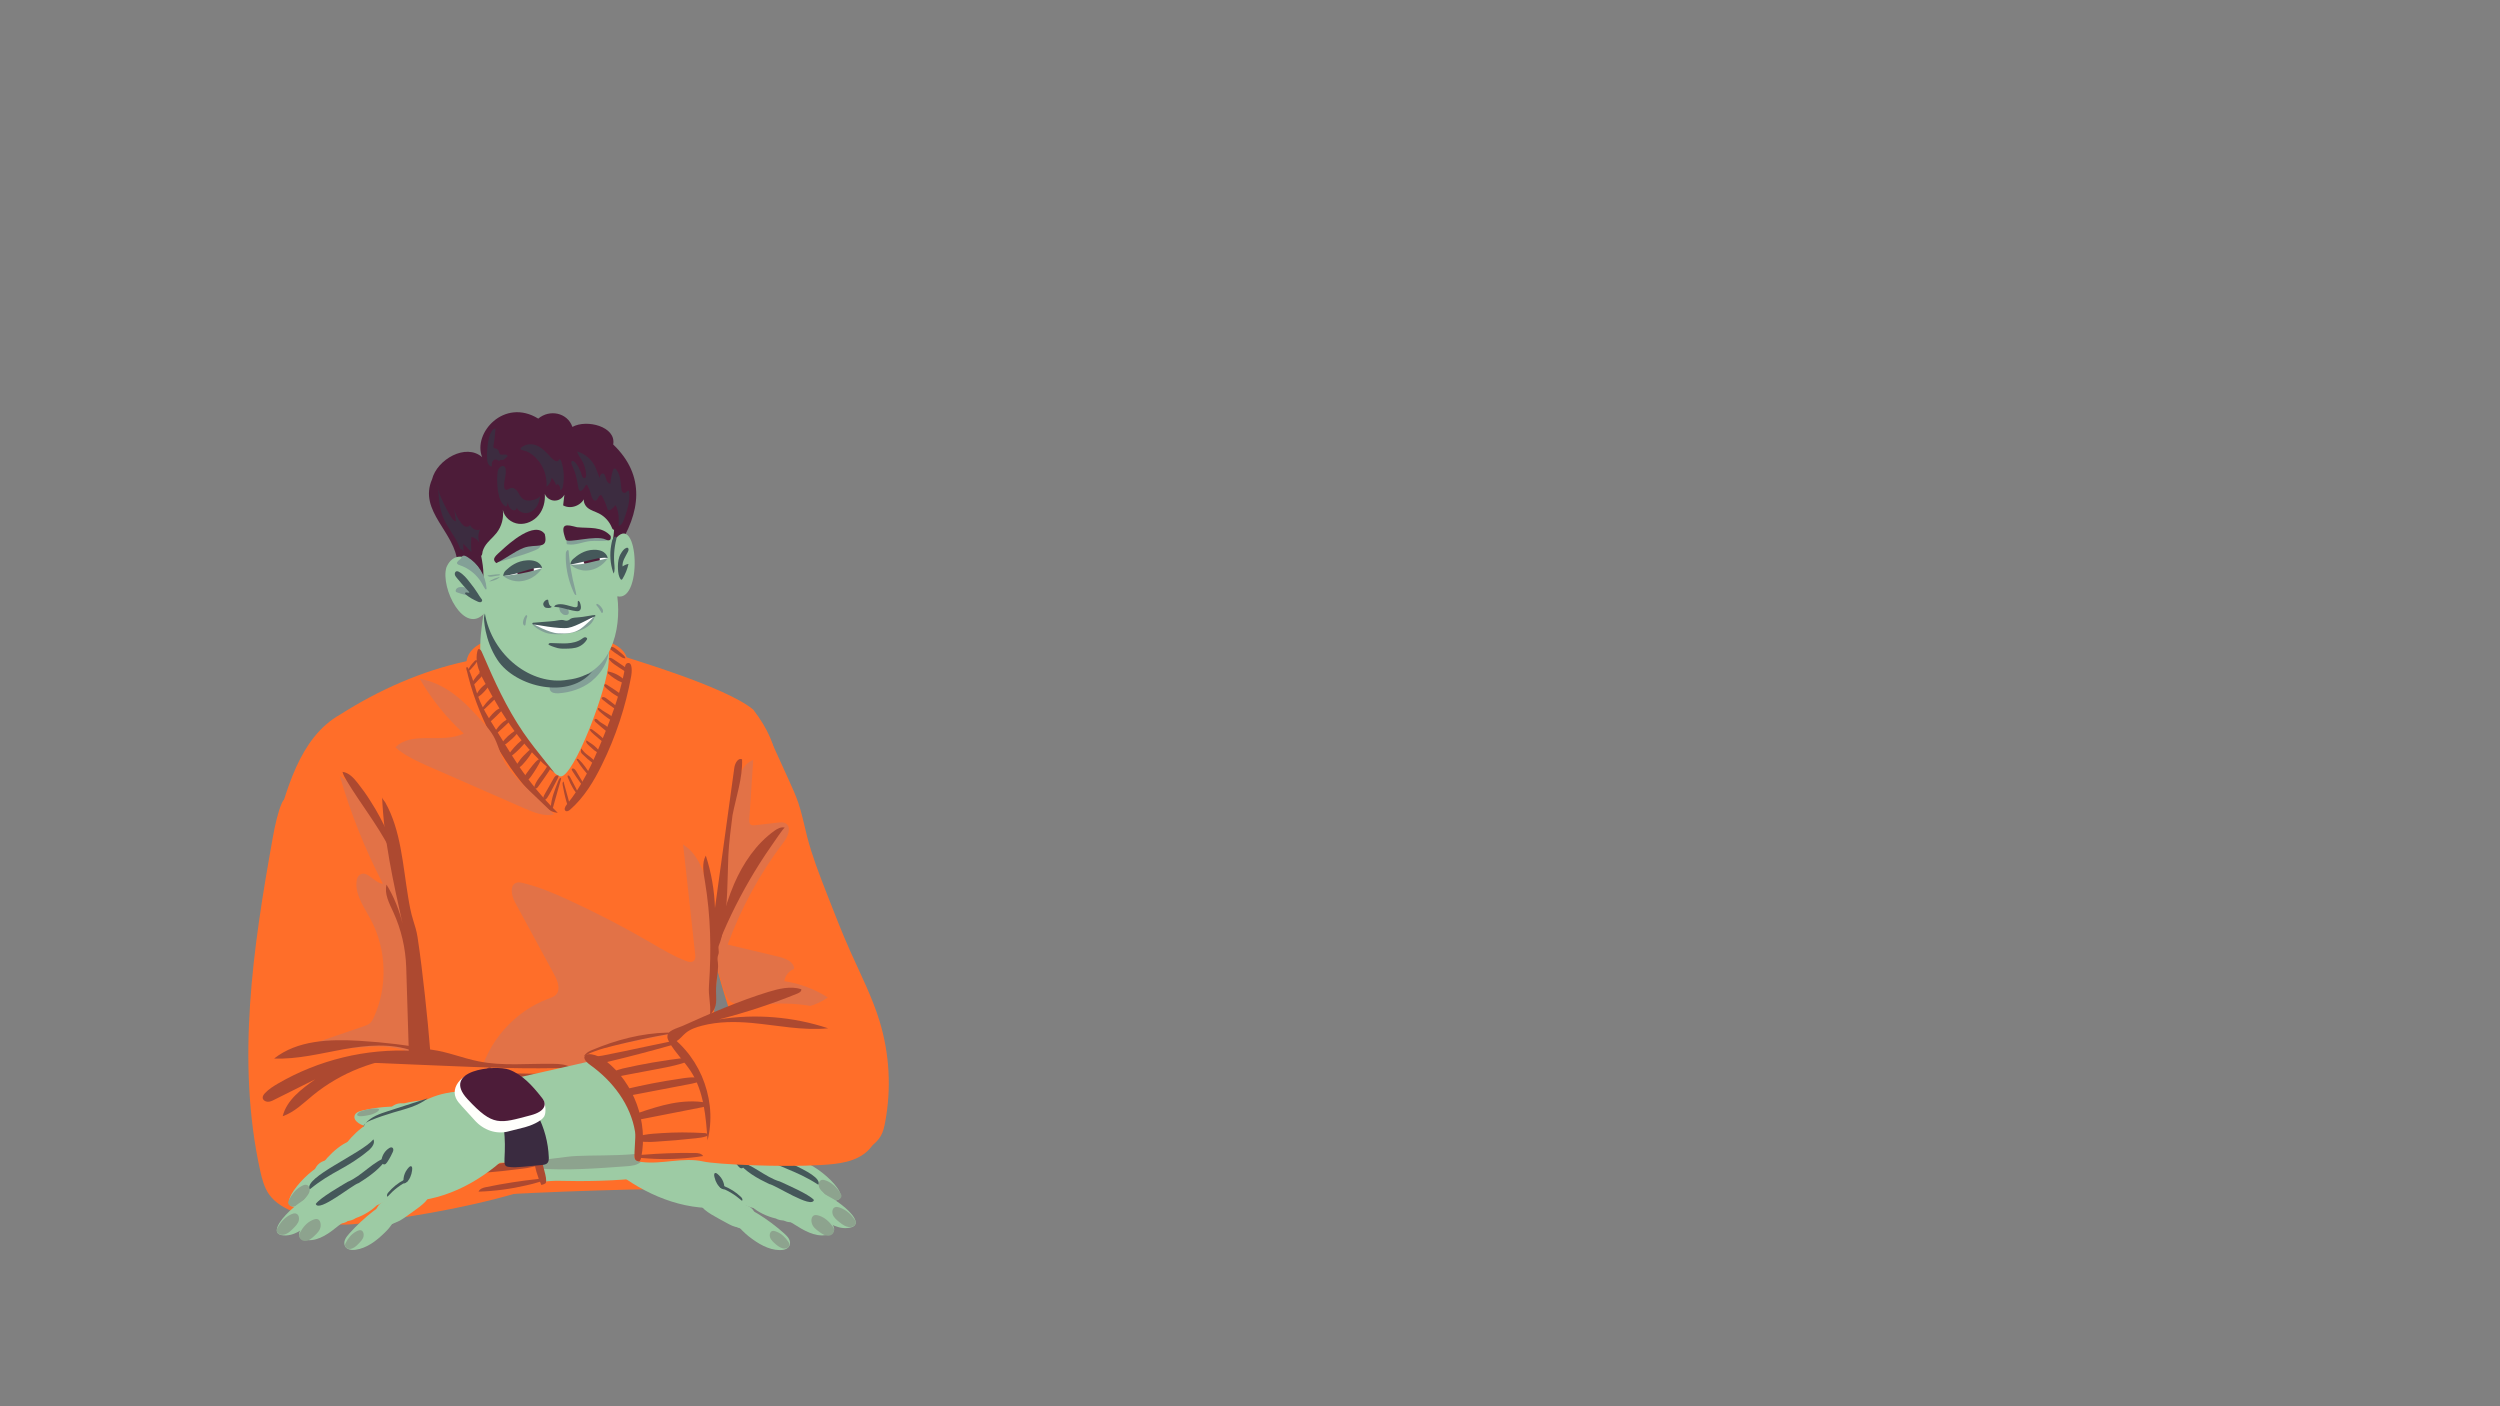 <ns0:svg xmlns:ns0="http://www.w3.org/2000/svg" version="1.1" id="Layer_4" x="0px" y="0px" viewBox="0 0 2562 1441" style="enable-background:new 0 0 2562 1441;" xml:space="preserve" width="2562.0" height="1441.0">
<ns0:rect x="0" y="0" width="2562" height="1441" fill="#808080" stroke="none"/>
<ns0:style type="text/css">
	.st0{fill:#FF6E29;}
	.st1{fill:#E27247;}
	.st2{fill:#9DCBA4;}
	.st3{fill:#8DA38E;}
	.st4{fill:#45585A;}
	.st5{fill:#AD4930;}
	.st6{fill:#3A2B40;}
	.st7{fill:#FFFFFC;}
	.st8{fill:#4D1C39;}
	.st9{fill:#83A097;}
	.st10{fill:#3C2C40;}
	.st11{fill:#FFFEFF;}
	.st12{fill:#4E1C38;}
	.st13{fill:#82A295;}
	.st14{fill:#FFFFFF;}
</ns0:style>
<ns0:g>
	<ns0:path class="st0" d="M705.4,820.4c-1.3,20.6,1.5,41.2,4.9,61.5c11.8,71.1,30.8,141.1,56.5,208.5c10.4,27.1,22.5,54.8,44.3,73.9   c21.8,19.1,56,27.1,80.3,11.2c4.5-2.9,8.5-6.7,11.2-11.3c2.5-4.3,3.6-9.3,4.5-14.2c6.5-34.3,4.5-70.1-5.7-103.5   c-7.5-24.5-19.2-47.5-29.7-70.9c-8.9-19.9-16.8-40.3-24.7-60.6c-7.4-19-14.8-38-19.9-57.8c-3-11.6-5.2-23.5-9.1-34.8   c-2.6-7.6-6-15-9.3-22.3c-5.7-12.5-11.4-25.1-17.1-37.6c-4.2-9.2-8.5-18.6-15.1-26.3c-5.7-6.7-14-12.6-22.9-13.9   c-3.8-0.5-6,1.7-8.4,4.3c-3.2,3.6-6.3,7.3-9.2,11.2C724.6,753,716,770.5,710.8,789C707.9,799.2,706.1,809.8,705.4,820.4z" />
	<ns0:path class="st0" d="M744.9,1190.3c-11.3,25.5-43.1,28.6-67.8,28.2c-86.4,1.2-175.5,5.8-261.8,11.1C373.4,1154,432,954,382.2,907.5   c-25.9-25.9-72.1-32.2-101.4-52.9c12.5-42.8,25.3-98.5,67.9-122.4c39.4-25.1,83.7-44.8,129.4-54.6c6-39.5,110.1-26.3,140.1-22   c9.5,3.2,20.9,8.2,24,18c-0.4,0.5,101,29.7,129.7,53.6c62.5,80.9-14.3,124.5-25.5,149.8c-23.9,50.2-6.4,53-10.5,108.5   C729.7,1056.5,724.3,1122.2,744.9,1190.3z" />
	<ns0:path class="st1" d="M700,865c4.1,37.6,8.3,75.1,12.4,112.7c0.3,2.5,0.4,5.4-1.5,7c-2.1,1.9-5.3,1.1-7.9,0.1   c-13.1-5-25.2-12.4-37.4-19.5c-27.2-15.8-55.2-30.3-83.8-43.4c-14.9-6.8-30-13.2-45.9-17c-2.1-0.5-4.4-1-6.5-0.3   c-7.4,2.2-5.3,13.3-1.6,20.1c13.4,24.7,26.8,49.4,40.2,74.1c3.6,6.6,6.9,15.6,1.5,20.8c-1.9,1.9-4.5,2.7-7,3.7   c-35.3,12.9-63.2,44.6-71.5,81.3c-2,8.7-2.7,18.4,1.9,26c8,13.1,26.6,13.1,41.3,17.7c8.2,2.6,15.8,7.1,22,13.1   c3.4,3.2,6.5,7,10.9,8.8c5.3,2.1,11.2,0.8,16.8-0.3c27.5-5.4,56.2-4.6,83.4,2.5c5.2,1.4,10.5,3,15.8,2.9c10.5-0.1,20.2-6.5,26.3-15   c6.2-8.5,9.3-18.8,11.5-29c4.1-19.2,5.2-39,6.2-58.7c1-18.2,2-36.5,2.9-54.7c0.7-13.2,1.4-26.3,2-39.5c0.5-11.2,2.4-23.6,0.1-34.7   c-0.7-3.3-2-6.5-2.9-9.7c-1.4-4.7-1.9-9.5-2.5-14.3c-1.3-10-3.4-20.1-7.3-29.5c-2.1-5-4.7-9.8-8-14.2c-1.6-2.1-3.3-4.1-5.2-5.9   C705.4,869.2,700.1,865.9,700,865z" />
	<ns0:path class="st2" d="M497.9,616c0,0-9.4,44.2-4.2,62.6c5.1,18.3,67.6,117.7,81.1,117.1s47.8-89.6,49-117.7   c1.2-28.1,1.2-53.4,0-52.5C622.5,626.4,497.9,616,497.9,616z" />
	<ns0:g id="&#1088;&#1091;&#1082;&#1072;_6_">
		<ns0:g>
			<ns0:path class="st2" d="M731.6,1238c-39.5,0.6-77.8-17.8-107.5-43c-21.6-21.4,1.2-41.5,22.4-54.3c22.2-11.9,45.9-12.1,68.4-2.6     c18,7.7,58.2,18,62.6,23.4c2.5,3.2-4.1,24.1-6.5,27.4C769.7,1210.2,754.5,1236.8,731.6,1238z" />
			<ns0:path class="st2" d="M718.4,1235c-1.3-3.7-0.5-7.8,1.5-11.1c1.7-2.9,4.2-5.3,7.3-6.6c7.4-3,15.7,1.1,22.2,5.8     c4.8,3.5,9.3,7.5,13.5,11.7c2.2,2.3,4.4,4.7,5.7,7.7c1.3,2.9,1.8,6.4,0.5,9.3c-1.9,4.4-7.2,6.5-12,6.1c-4.8-0.4-9.1-2.7-13.3-5.1     C735.8,1248.3,720.6,1241.1,718.4,1235z" />
			<ns0:path class="st2" d="M682.9,1150.2c2.4-16.4,37.1-14.6,51.7-12.6c16.8,6.5,3,21.4-9.3,25.1C709.4,1167.6,680,1169.3,682.9,1150.2     z" />
			<ns0:path class="st2" d="M751.3,1240.2c0.6-1.4,1.2-3,2.4-4c1.3-1.1,3.4-1.7,5.1-1.9c4.3-0.5,9.1,1.6,12.1,4.7     c2.7,2.9,4.1,7,3.4,10.9c-0.7,3.9-3.5,7.4-7.3,8.7c-1.4,0.4-2.8,0.6-4.2,0.6c-2.1,0.1-4.2-0.2-6.1-1c-4-1.7-6.5-5.9-6.8-10.1     C749.6,1245.4,750.3,1242.7,751.3,1240.2z" />
			<ns0:path class="st2" d="M760.4,1260.8c-1.9-1.9-3.7-4-5.1-6.3c-1-1.6-2.2-3.4-2.3-5.3c-0.1-1.9,1-3.8,1.9-5.3c1.3-2,3.3-3.7,5.7-4.4     c5.3-1.6,10.9,1.2,15.6,4.1c9.7,5.9,18.9,12.8,27.4,20.4c1.8,1.7,3.7,3.4,4.9,5.6c1.2,2.2,1.6,4.9,0.5,7.1     c-1.7,3.5-6.1,4.5-10,4.4c-11.7-0.2-22.4-6.8-31.6-14C765,1265.1,762.6,1263.1,760.4,1260.8z" />
			<ns0:path class="st2" d="M741.9,1159.2c-2.2-0.4-4.4-1-6.3-1.9c-1.3-0.6-3-1.3-3.8-2.6c-0.8-1.2-0.8-3.2-0.6-4.7     c0.2-2.1,1.1-4.2,2.6-5.9c3.4-3.8,8.7-4.6,13.4-4.9c9.7-0.7,19.4-0.4,28.8,0.7c2,0.2,4.1,0.6,5.9,1.5c1.8,0.9,3.1,2.6,3.2,4.7     c0.1,3.2-2.9,6.2-5.8,8c-9,5.7-19.7,6.3-29.5,5.9C747,1159.8,744.4,1159.6,741.9,1159.2z" />
			<ns0:path class="st3" d="M789.1,1267.9c-0.5-1.8-0.4-4.2,1-5.6c1.8-1.7,4.4-0.6,6.3,0.2c4.7,1.9,8.6,5.8,11.5,10.1     c0.4,0.6,0.8,1.3,1,2c0.3,1.4-0.3,2.8-1.3,3.7c-1,0.9-2.3,1.2-3.6,1.2c-3.3,0-6.3-2.1-8.9-4.3     C792.9,1273.2,790.1,1271.1,789.1,1267.9z" />
			<ns0:path class="st3" d="M764.1,1144.2c-2-0.7-4.2-1.8-4.8-2.8c-0.8-1.3,1.4-1.7,2.9-1.9c3.9-0.6,9.1-0.2,14.5,0.9     c0.8,0.1,1.5,0.3,2.3,0.6c1.4,0.5,2.5,1.4,2.8,2.1c0.4,0.7,0.1,1.3-0.4,1.7c-1.4,1-4.7,1-7.9,0.9     C770.6,1145.4,767.4,1145.3,764.1,1144.2z" />
			<ns0:path class="st2" d="M796.3,1204.1c10.9-6.1,33.3,8.4,43.4,18.9c9.2,14.7-10.9,20.7-21.5,13.7     C801.2,1231.3,778.8,1213.9,796.3,1204.1z" />
			<ns0:path class="st2" d="M768.1,1218.9c0.6-1.4,1.2-3,2.4-4c1.3-1.1,3.4-1.7,5.1-1.9c4.3-0.5,9.1,1.6,12.1,4.7     c2.7,2.9,4.1,7.1,3.4,11c-0.7,3.9-3.5,7.4-7.3,8.7c-1.4,0.4-2.8,0.6-4.2,0.6c-2.1,0.1-4.2-0.2-6.1-1c-4-1.7-6.5-5.9-6.8-10.1     C766.4,1224.2,767,1221.4,768.1,1218.9z" />
			<ns0:path class="st2" d="M783.9,1170.2c11.2-5.2,32.7,11.3,42,22.6c8.3,15.4-12.1,19.8-22.3,11.8     C787.1,1197.7,765.9,1178.4,783.9,1170.2z" />
			<ns0:path class="st2" d="M832,1203.1c-3,13.2-24.8,9.7-24.2-3.9C806.5,1178.6,835.9,1185.5,832,1203.1z" />
			<ns0:path class="st2" d="M751.2,1152.1c-2.2,13.5-24.1,11.9-24.5-1.8C724.2,1129.9,753.9,1134.3,751.2,1152.1z" />
			<ns0:path class="st2" d="M757.7,1152.6c11.2-5.2,32.7,11.3,42,22.6c8.3,15.4-12.1,19.8-22.3,11.8     C760.9,1180.2,739.7,1160.9,757.7,1152.6z" />
			<ns0:path class="st2" d="M819.4,1190.7c12.2-3.1,62.2,40.1,33,40c-11.7,0-22.3-9.1-31.1-17C812.8,1206.9,803.3,1195.7,819.4,1190.7z" />
			<ns0:path class="st3" d="M839.2,1215.8c-0.5-2-0.2-4.7,1.6-6c2.2-1.6,5.3-0.2,7.5,0.8c5.5,2.6,9.8,7.1,13,12.1c0.4,0.7,0.9,1.5,1,2.3     c0.2,1.5-0.6,3-1.8,3.8c-1.2,0.8-2.8,1.1-4.4,1c-4-0.3-7.3-3-10.3-5.6C843.2,1221.9,840,1219.2,839.2,1215.8z" />
			<ns0:path class="st2" d="M754.5,1183.2c10.9-6.1,47.8,14.1,57.9,24.6c9.2,14.7-10.9,20.7-21.5,13.7     C773.9,1216.1,737,1193,754.5,1183.2z" />
			<ns0:path class="st2" d="M846.4,1232.7c-2.2,13.4-24.1,11.9-24.5-1.8C819.4,1210.5,849.1,1214.9,846.4,1232.7z" />
			<ns0:path class="st2" d="M771.1,1218.3c10.5-7.1,33.8,5.3,44.5,14.8c10.2,13.7-9.5,21.7-20.6,15.6     C777.8,1244.9,754.3,1229.7,771.1,1218.3z" />
			<ns0:path class="st2" d="M792.4,1206c0.6-1.4,1.2-3,2.4-4c1.3-1.1,3.4-1.7,5.1-1.9c4.3-0.5,9.1,1.6,12.1,4.7c2.7,2.9,4.1,7,3.4,10.9     c-0.7,3.9-3.5,7.4-7.3,8.7c-1.4,0.4-2.8,0.6-4.2,0.6c-2.1,0.1-4.2-0.2-6.1-1c-4-1.7-6.5-5.9-6.8-10.1     C790.7,1211.3,791.3,1208.5,792.4,1206z" />
			<ns0:path class="st2" d="M822.9,1242.1c-1.3,13.6-23.3,14.1-24.5,0.5C794.5,1222.6,824.5,1224.1,822.9,1242.1z" />
			<ns0:path class="st2" d="M832.9,1221.5c12-4.1,64.5,34.6,35.4,37c-11.7,1-22.8-7.1-32.1-14.3C827.4,1238.2,817.2,1227.9,832.9,1221.5     z" />
			<ns0:path class="st2" d="M742.8,1205.7c10.5-7.1,33.8,5.3,44.5,14.8c10.2,13.7-9.5,21.7-20.6,15.6     C749.5,1232.3,726,1217.1,742.8,1205.7z" />
			<ns0:path class="st2" d="M808.8,1232.2c11.7-5.2,66.7,28.4,37.8,33.5c-11.6,2-23.3-5-33-11.2C804.4,1249.4,793.5,1240,808.8,1232.2z" />
			<ns0:path class="st3" d="M832,1253.8c-0.7-2.2-0.8-5.3,0.8-7.2c1.9-2.3,5-1.3,7.1-0.6c5.4,1.8,10,6,13.6,11.1c0.5,0.7,1,1.5,1.2,2.4     c0.4,1.6-0.2,3.5-1.2,4.8c-1.1,1.2-2.5,1.8-4,2c-3.7,0.4-7.2-1.8-10.3-4.2C836.4,1260,833.1,1257.6,832,1253.8z" />
			<ns0:path class="st3" d="M853.3,1244.3c-0.6-2.1-0.5-4.8,1.2-6.4c2.1-1.9,5.3-0.7,7.5,0.2c5.6,2.2,10.3,6.5,13.7,11.5     c0.5,0.7,1,1.4,1.2,2.3c0.3,1.5-0.4,3.2-1.6,4.2c-1.2,1-2.8,1.4-4.3,1.4c-4,0-7.5-2.4-10.6-4.9     C857.7,1250.4,854.4,1247.9,853.3,1244.3z" />
			<ns0:path class="st4" d="M754.5,1225.9c-3.7-2.7-7.6-5-11.7-6.9c-1.2-0.6-4.9-1.4-5.3-2.7c-0.7-2.2,3.1-1.3,4-1     c6.5,2.5,12.6,6.3,17.7,11.2c1.2,1.1,2.3,2.9,1.2,4.1C760.4,1230.5,755,1226.2,754.5,1225.9z" />
			<ns0:path class="st4" d="M834.1,1229.7c-5.3-6-28.1-15.7-34.9-18.9c-15.1-4.3-29.2-18.8-43.6-20.7c8.3,10.7,20.5,17.5,32.7,23.3     C794.6,1214.3,832.2,1239.3,834.1,1229.7z" />
			<ns0:path class="st4" d="M838.6,1214.1c5.9-12.6-56.8-30.6-70.4-43.6c-1.5,4,2.1,7.9,5.6,10.4     C799.2,1197.8,813.5,1197.9,838.6,1214.1z" />
			<ns0:path class="st4" d="M734.9,1213.2c-1.2-2-2.1-4.2-2.6-6.5c-0.3-1.1-0.9-3.5,0.2-4.4c1.4-1.1,4.1,2,4.9,2.8     c2.2,2.3,3.7,5.2,4.5,8.3c0.4,1.8,0.6,3.7,0.5,5.5C739.1,1218.7,736.5,1215.8,734.9,1213.2z" />
			<ns0:path class="st4" d="M750.6,1186.9c-0.4-0.9-1-1.8-1.3-2.8c-0.3-1-0.3-2.2,0.5-2.8c1-0.9,2.6-0.5,3.8,0.2c4,2.1,7.2,5.9,8.5,10.2     c0.3,1.1,0.6,2.3,0.3,3.4c-0.3,1.1-1.2,2.1-2.4,2.2c-1.3,0.1-2.4-1-3.3-2c-3.2-3.8-6-7.9-8.2-12.3" />
			<ns0:path class="st4" d="M774.7,1153.5c-6.9-6.3-15.9-8.2-24.5-10c-14-2.9-28-5.8-42-8.7c11.1,6.8,24,8.3,36.4,10.5     c8.3,1.5,16.5,3.4,24.6,5.6c3.2,0.9,6.8,2.2,8,5.8" />
		</ns0:g>
		<ns0:path class="st2" d="M545.1,1116.3c-20.3-2.3-43-3.9-59.1,8.7c-7.7,6-12.9,14.7-17.1,23.5c-4.8,10.1-8.6,21-8.5,32.2    c0.1,11.2,4.6,22.8,13.6,29.4c15.7,11.4,76.7-0.6,99,0c23.9,0.7,60.9,0.2,84.6-3.2c14.5-2.1,24.6-9.5,35.3-19.7    c11.5-11,17.2-26.5,11.2-41.8c-1.8-4.6-4.5-8.8-9.1-11c-5.7-2.7-12.5-2.9-18.7-3.6c-20.7-2.3-41.3-4.6-62-6.9    c-20.6-2.3-41.1-4.6-61.7-6.9C550.1,1116.8,547.6,1116.5,545.1,1116.3z" />
	</ns0:g>
	<ns0:path class="st0" d="M279.4,859.2c-20.2,112.5-37.3,228.7-12.8,340.4c1.9,8.5,4.1,17.1,9,24.2c6.6,9.5,17.4,15.2,28.3,19.3   c17.6,6.5,36.7,9.6,55.2,6.6c18.5-3,36.3-12.6,47.3-27.8c5.7-7.9,9.5-16.9,12.4-26.2c8.4-26.6,10.1-54.8,10.8-82.7   c1.5-69.3-3.4-138.7-14.6-207c-4.1-24.6-9.2-49.8-22.7-70.8c-13.5-21-37.3-37.1-62.1-34.8c-11.1,1-21.6,5.7-30.5,12.2   c-3.5,2.5-8.9,5.9-10.7,10c-2.3,5.1-3.9,10.8-5.3,16.1C281.9,845.6,280.6,852.4,279.4,859.2z" />
	<ns0:path class="st0" d="M427.8,1078.9c18,0,36.2,1.4,53.4,6.9c6,1.9,11.9,4.3,18.1,5.5c6.5,1.2,13.2,1.1,19.9,1   c18.6-0.3,37.3,0.1,55.9,1.2c6,0.3,13.3,1.6,15.4,7.3c-33.1,22-47.2,68.7-31.8,105.4c0.5,1.2,1,2.5,0.9,3.8   c-0.3,2.9-3.5,4.4-6.3,5.4c-58.4,19.2-119.2,30-180.2,37.9c-16.9,2.2-35.3,3.8-49.6-5.4c-14.3-9.3-20.5-27.1-22.9-44   c-2.4-16.6-2-33.7,1-50.2c1.3-7.2,3.2-14.3,5.1-21.3c1.1-4.2,2.2-8.5,4.3-12.3c4.9-9.2,15.5-15.4,24.2-20.3   c13-7.3,27.2-12.3,41.8-15.5c14.8-3.3,30-4.8,45.2-5.1C424,1078.9,425.9,1078.9,427.8,1078.9z" />
	<ns0:path class="st5" d="M380.9,1089.1c14,0.6,28,1.2,42,1.8c9.7,0.4,19.4,0.8,29.1,1.2c44.5,1.9,89.1,3.7,133.7,2.1   c-5.4-3.5-12.1-3.9-18.5-4c-25.7-0.5-51.8,2.6-77-2.6c-16-3.2-31.2-9.6-47.4-11.8c-5.8-0.8-11.7-1.3-17.4,0.1   c-6.1,1.4-12.1,3.3-18.1,4.9c-4.5,1.2-9,2.4-13.5,3.8c-2.2,0.7-4.3,1.4-6.5,2.1C385.7,1087.4,382.7,1089.2,380.9,1089.1z" />
	<ns0:path class="st1" d="M753.9,812c1.9-13.1,5.6-28.6,18-33.2c-1.3,20.2-2.7,40.5-4,60.7c-0.1,2-0.1,4.4,1.5,5.6   c1.2,0.9,2.8,0.7,4.3,0.6c7.9-0.9,15.8-1.8,23.6-2.7c2.6-0.3,5.4-0.6,7.7,0.7c6.6,3.6,2.5,13.6-2,19.5   c-24.2,31.8-43.5,67.3-57.3,104.8c17.5,4.2,35,8.4,52.5,12.5c7,1.7,15.7,5.3,15.6,12.5c-5.3,1.9-9.3,6.9-10,12.5   c15.8,2.4,31.1,8.1,44.6,16.7c-25,17.6-58.7,13.1-88.8,7.9c-4.1-0.7-8.4-1.5-11.5-4.2c-2.8-2.5-4.2-6.2-5.5-9.8   c-8.3-23.9-14.8-50.3-8.8-75.5c1.4-5.9,3-11.2,3.9-17.2c1-7.1,2-14.2,3.1-21.3c2-14.1,4.1-28.3,6.1-42.4   C749.3,843.8,751.6,827.9,753.9,812z" />
	<ns0:path class="st5" d="M489,680.1c1.3,6.7,4.4,12.9,7.6,18.9c18.5,35,40.4,69.3,71.9,93.3c-3-3.8-6.1-7.5-9.1-11.3   c-8-10-16-20-23.2-30.5c-8.6-12.6-16.1-25.9-22.9-39.5c-6.8-13.6-12.9-27.5-18.9-41.4c-0.6-1.5-1.3-3.4-2.8-4.2   c-1.8-0.9-2.1,1-2.5,2.4C488.2,671.8,488.2,676.1,489,680.1z" />
	<ns0:path class="st5" d="M616.8,758.9c-9.6,23.2-20.1,46.4-36.1,65.7c-1.6,2-3.1,5.3-0.9,6.5c1.5,0.8,3.2-0.3,4.5-1.4   c14.2-12.4,24.2-28.9,32.5-45.9c14.2-28.8,24.4-59.6,30.1-91.2c0.5-2.6,1.8-14.9-4-13c-2.6,0.9-2.4,4.7-2.8,7   c-0.6,3.5-1.4,6.9-2.2,10.3c-3.2,13.7-7.6,27-12.5,40.2C622.7,744.3,619.8,751.6,616.8,758.9z" />
	<ns0:path class="st5" d="M550.1,819.7c5.9,6.3,12.9,12.6,21.5,13.3c-15-14.8-28.6-31.2-40.4-48.7c-4.8-7.1-9.2-14.3-13.7-21.6   c-4.4-7.1-8.7-14.2-13.1-21.2c-4.6-7.4-9.1-14.8-12.5-22.8c-2.6-6.2-4.5-12.7-6.5-19.2c-1-3.2-2.1-6.5-3.4-9.6   c-0.6-1.6-1.3-3.1-2-4.7c-0.4-0.8-1.4-2.6-2.1-0.9c-0.4,0.9,0.6,3.2,0.8,4.2c0.4,1.5,0.8,3,1.1,4.5c0.8,3.1,1.6,6.1,2.5,9.1   c1.8,6.1,3.8,12.1,6,18c4.4,11.8,9.5,23.3,15.3,34.5c5.8,11.1,12.4,21.9,19.6,32.2c7.2,10.3,15.1,20.2,23.7,29.5   C548,817.5,549,818.6,550.1,819.7z" />
	<ns0:path class="st5" d="M582.1,826.5c0.2,0.5,0.7,1.1,1.1,0.8c0.8-2.7,0-5.5-0.7-8.2c-0.9-3.1-1.7-6.2-2.6-9.4   c-0.4-1.5-0.9-3.1-1.3-4.6c-0.2-0.8-0.4-1.6-0.6-2.3c-0.1-0.3-0.2-1.6-0.6-1.8c-0.6-0.2-0.9,1.6-0.9,1.9c0,1.5,0.4,3,0.7,4.5   c0.5,3,1.2,6,1.9,9C579.9,819.9,580.9,823.2,582.1,826.5z" />
	<ns0:path class="st5" d="M589.5,811.3c0.4,0.6,1,1.2,1.8,1.2c0.6-1.5-0.2-3-0.9-4.4c-2.1-3.9-4.2-7.8-6.2-11.8   c-0.3-0.5-1.9-2.6-2.5-1.3c-0.4,0.8,0.7,2.8,1,3.5c1.1,2.9,2.4,5.7,4,8.4C587.4,808.3,588.4,809.8,589.5,811.3z" />
	<ns0:path class="st5" d="M598.4,806.7c0.6-2-0.5-4-1.6-5.8c-2.1-3.5-4.1-6.9-6.2-10.4c-0.8-1.2-2.3-3.6-4.2-2.8   c-1.3,0.5,0.2,2.4,0.6,3.1c2.2,3.5,4.5,7,7,10.3c0.7,1,1.4,1.9,2.1,2.8C596.5,804.3,598.5,806.4,598.4,806.7z" />
	<ns0:path class="st5" d="M605.3,796.8c0.7-1,0-2.5-0.6-3.5c-3.3-5.2-6.7-10.4-11.2-14.7c-0.5-0.5-1.4-1.2-2.1-0.9   c-0.7,0.3-0.4,0.9-0.1,1.4c0.9,1.5,1.9,3,2.9,4.4c2.1,3,4.4,6,6.8,8.7C602.3,793.9,603.8,795.4,605.3,796.8z" />
	<ns0:path class="st5" d="M611,784.5c0.2-0.6,0-1.2-0.2-1.8c-2.3-5.8-9.1-8.2-13-13c-0.8-0.9-1.4-1.9-2.3-2.7c0.1,0.1-0.2,2.2-0.2,2.5   c0,0.5-0.1,1,0.1,1.4c0.5,1.3,2,2.5,3,3.4c2.5,2.5,5.1,4.8,7.9,6.8C607.7,782.4,609.3,783.5,611,784.5z" />
	<ns0:path class="st5" d="M614,772.3c0.8,0.5,1.7,1,2.6,1c0.3-0.6-0.2-1.3-0.7-1.8c-2.8-3.3-5.7-6.6-9.2-9c-1.6-1.1-3.3-2-4.8-3.2   c-0.4-0.4-0.8-0.7-1.1-0.1c-0.2,0.5-0.1,1.2,0.1,1.7c0.7,1.5,2.5,2.9,3.6,4c1.3,1.3,2.8,2.6,4.2,3.8   C610.5,769.9,612.2,771.2,614,772.3z" />
	<ns0:path class="st5" d="M622.7,763.9c0.4-1.1-0.3-2.4-1.1-3.3c-4-5-9.2-8.9-14.3-12.7c-0.8-0.6-1.8-1.1-2.6-0.5   c-1.3,1.1,4.9,6.1,5.6,6.7c2.5,2.2,5.1,4.4,7.8,6.4C619.6,761.7,621.1,762.8,622.7,763.9z" />
	<ns0:path class="st5" d="M620.7,748.8c2.3,1.9,4.7,3.9,7.6,4.5c0.6-1.3-0.3-2.7-1.2-3.8c-2.2-2.7-4.9-5-7.8-6.9   c-1.8-1.2-3.8-2.1-5.4-3.6c-1-0.9-2-2.2-3.4-2.3c-1.2,0-1.6,0.9-1.2,1.9c0.6,1.3,2,2.2,3,3.1c1.3,1.2,2.6,2.3,3.9,3.4   C617.7,746.3,619.2,747.6,620.7,748.8z" />
	<ns0:path class="st5" d="M629.3,740c0.4,0.2,0.9,0.5,1.3,0.2c0.6-0.3,0.4-1.2,0.1-1.7c-1.6-2.9-4.3-5-7.2-6.7c-2.1-1.3-4.2-2.4-6.2-3.8   c-0.6-0.4-4.5-4-4.6-1.7c-0.1,1.7,2.7,3.5,3.7,4.5c1.9,1.6,3.8,3.2,5.9,4.7C624.5,737.1,626.9,738.6,629.3,740z" />
	<ns0:path class="st5" d="M633.9,728.6c0.3,0.2,0.8,0.4,1.1,0.1c0.4-0.3,0.2-0.9-0.1-1.2c-2.1-3.2-5.2-5.6-8.3-7.9   c-1.7-1.2-3.3-2.5-4.9-3.7c-1.2-0.9-3.3-2.3-4.8-1.1c-1.4,1,1.1,2.5,1.8,3.1c3.1,2.5,6.3,5,9.6,7.2   C630,726.3,631.9,727.5,633.9,728.6z" />
	<ns0:path class="st5" d="M637.4,716.2c0.3,0.1,0.6,0.3,0.9,0.2c0.3-0.1,0.5-0.5,0.5-0.9c0.1-1.8-1.3-3.2-2.7-4.2   c-3.4-2.7-7.1-5-10.8-7.4c-1-0.7-2.1-1.3-3.1-2c-0.7-0.5-1.6-1-2.5-0.5c-0.5,0.3-0.6,0.8-0.4,1.3c0.5,1.5,2.1,2.7,3.2,3.6   c2.8,2.5,5.9,4.8,9.2,6.7C633.5,714.3,635.4,715.3,637.4,716.2z" />
	<ns0:path class="st5" d="M637.1,699.3c1.4,0.6,2.8,1.1,4.3,0.9c0.5-1.1-0.4-2.3-1.2-3.1c-4.7-4.7-10.8-7.9-17.3-9c0.1,0-0.1,1.7,0,1.9   c0.2,0.4,0.5,0.5,0.8,0.7c1,0.7,2,1.6,2.9,2.4c2.1,1.6,4.3,3,6.5,4.3C634.5,698,635.8,698.7,637.1,699.3z" />
	<ns0:path class="st5" d="M639.7,687.5c1,0.6,2.6,1,3.1,0c0.3-0.6-0.1-1.4-0.5-2c-1.2-1.5-2.8-2.6-4.3-3.6c-2.9-1.9-5.8-3.9-8.6-5.8   c-1.2-0.8-3.2-2.3-4.8-1.8c-1.2,0.4,0,1.9,0.4,2.4c2.3,2.9,5.8,5,8.8,7C635.7,685,637.7,686.3,639.7,687.5z" />
	<ns0:path class="st5" d="M635.7,672.7c1.6,1.1,3.4,2.2,5.3,1.9c-0.5-2-2.2-3.4-3.7-4.7c-1.6-1.4-3.2-2.7-4.9-4c-1.5-1.3-3.2-2.6-5.1-3   c-0.6-0.1-3.1-0.7-3.3,0.4c-0.1,0.9,1.3,2,1.9,2.4c1.1,1,2.4,1.9,3.6,2.8C631.5,669.8,633.6,671.2,635.7,672.7z" />
	<ns0:path class="st5" d="M479.3,687.6c0.9,0.3,1.9-0.4,2.6-1.1c1.4-1.5,2.8-3,4.1-4.6c0.6-0.8,1.2-1.6,1.8-2.5c0.3-0.5,1.4-1.6,1.2-2.2   c-0.1-0.5-0.8-0.7-1.3-0.6c-0.8,0.1-1.3,0.8-1.8,1.4c-1.3,1.3-2.6,2.8-3.7,4.3C481.9,682.6,479,687.5,479.3,687.6z" />
	<ns0:path class="st5" d="M494.3,687.9c-4.7,2.6-7.8,7.4-10.7,11.9c-0.3,0.5-0.7,1.3-0.3,1.8c0.2,0.3,0.6,0.4,0.9,0.4   c1.2,0,2.1-1,2.9-1.8c2.1-2.2,4.1-4.4,6.2-6.6c1.5-1.7,3.1-3.4,3.9-5.5c0.1-0.3,0.2-0.6,0.1-0.9c-0.2-0.6-1.1-0.6-1.8-0.4   c-2.1,0.6-4,1.7-5.4,3.3" />
	<ns0:path class="st5" d="M499.5,700c-5.1,2.8-9.3,7.4-11.6,12.7c-0.1,0.3-0.3,0.6-0.2,0.9c0.1,0.6,0.7,0.9,1.3,0.9   c0.6,0,1.1-0.3,1.5-0.7c4.9-3.2,8.4-8,11.9-12.6c0.4-0.6,0.9-1.2,0.9-2c-2.9,0-5.6,1.7-8,3.3" />
	<ns0:path class="st5" d="M494.7,724.9c-0.5,0.6-0.9,1.6-0.3,2.2c0.6,0.6,1.7,0,2.3-0.6c2.7-2.6,5.3-5.1,8-7.7c1.3-1.3,2.7-2.6,4-3.8   c0.9-0.9,2.1-1.8,2-3.2c-0.2-3-7.9,3.8-8.7,4.5C499.3,718.9,496.9,721.8,494.7,724.9z" />
	<ns0:path class="st5" d="M499.7,740c1.5,0.5,3-0.6,4.1-1.6c3.1-2.8,6-5.6,8.9-8.6c1.4-1.4,2.9-2.8,4.2-4.3c0.2-0.3,1-1,0.6-1.4   c-0.7-0.8-4,1-4.6,1.3c-2.3,1.1-4.5,2.5-6.3,4.3C503.9,732.3,500.2,735.9,499.7,740z" />
	<ns0:path class="st5" d="M506,751.9c1.7,0.6,3.4-0.6,4.7-1.8c3.1-2.7,6.1-5.5,9-8.3c0.7-0.7,5.9-4.9,4.6-6.2c-0.9-0.9-4,1.2-4.7,1.7   c-2.4,1.4-4.6,3-6.5,5c-1.4,1.4-2.8,2.9-3.9,4.6C508.7,747.2,505.9,751.9,506,751.9z" />
	<ns0:path class="st5" d="M519.9,761.3c3.4-2.7,6.8-5.7,9.6-9.1c0.4-0.5,3.6-4.6,1.1-4.3c-2.2,0.2-4.5,2.1-6.2,3.3   c-2.6,1.9-4.9,4-7.1,6.5c-0.8,0.9-1.5,1.8-2.2,2.7c-0.5,0.7-1.5,1.6-1.5,2.6c0,1.8,4.4-0.3,5.2-0.8   C519.2,761.9,519.5,761.6,519.9,761.3z" />
	<ns0:path class="st5" d="M520.3,774.7c-0.2,0.3-0.4,0.8-0.2,1c0.1,0.2,0.4,0.2,0.6,0.2c1.5,0.1,2.9-0.8,4.1-1.7   c5.4-4.1,10-9.2,14.5-14.3c0.4-0.5,0.9-1,0.9-1.7c0-1-1.1-1.6-2.1-1.6c-1.4,0.1-2.7,1.2-3.7,2.1c-1.3,1.1-2.6,2.2-3.8,3.4   c-2.5,2.4-4.8,5-6.9,7.7C522.4,771.5,521.3,773.1,520.3,774.7z" />
	<ns0:path class="st5" d="M527.3,787.7c3.3,0.5,6.2-1.9,8.4-4.3c2.4-2.5,4.6-5.3,6.6-8.1c1-1.5,2-3,2.9-4.5c0.5-0.8,2.3-3.4,0.1-3.1   c-2.5,0.3-3.5,1.7-5.2,3.3c-2.3,2.3-4.7,4.5-6.8,7.2C531,781.1,529,784.3,527.3,787.7z" />
	<ns0:path class="st5" d="M539.4,792.8c-1.3,1.8-2.5,3.8-2.7,6c0,0.3,0,0.5,0.1,0.8c0.3,0.7,1.2,0.8,2,0.6c2.4-0.5,4-2.6,5.4-4.5   c3.8-5.3,7.2-10.8,10.1-16.6c1.2-2.4-1.4-1.3-2.6-0.7c-2.3,1.4-4,3.8-5.8,5.8C543.6,787,541.5,789.9,539.4,792.8z" />
	<ns0:path class="st5" d="M554.4,794.5c-2.6,3.4-5.2,6.9-6.6,10.9c-0.3,0.7-0.5,1.6,0,2.2c0.5,0.6,1.4,0.6,2,0.3c0.7-0.3,1.1-1,1.6-1.6   c3.9-5.3,7.6-10.7,11.2-16.1c0.6-1,1.5-2.3,1.1-3.5c-0.3-0.9-1.6-1.5-2.5-1.2c-0.8,0.2-1.3,1.1-1.7,1.8c-0.6,1.1-1.3,2.1-2,3   C556.5,791.8,555.5,793.2,554.4,794.5z" />
	<ns0:path class="st1" d="M348.1,794.6c11,38.4,25.9,75.6,44.3,111.1c-8.9-0.7-16.1-14.3-23.5-9.3c-2.6,1.7-3.5,5.1-3.6,8.2   c-0.8,13.7,8.2,25.6,14.6,37.7c16.3,30.5,17.6,68.6,3.3,100c-1,2.3-2.2,4.6-4.1,6.3c-1.9,1.6-4.2,2.4-6.6,3.2   c-17.9,6.1-35.9,12.2-53.8,18.4c30.9,12.5,68.1-6,98.6,7.5c1.9,0.8,3.8,1.8,5.8,1.4c3.8-0.7,5.2-5.2,5.7-9   c5.8-46-18.7-91.1-16.7-137.4c0.5-11.6,2.5-23.5,0-35c-1.9-8.7-5.3-17.3-8.1-25.7c-6.6-19.7-17.1-38.1-30.6-53.8   c-3.8-4.4-7.7-8.5-11.9-12.4c-2.2-2-4.4-4-6.6-5.9C353.5,798.7,348.5,796,348.1,794.6z" />
	<ns0:path class="st5" d="M558.3,813.7c-1,1.9-2.1,4-1.4,6c1.5,0.6,2.9-0.8,3.8-2c1.7-2.4,3-5,4.4-7.6c1.8-3.4,3.5-6.8,5.3-10.1   c0.8-1.6,1.9-3.3,2.1-5.1c-2.9-1.2-4.2,1.2-5.4,3.3c-1.9,3.3-3.8,6.6-5.6,9.9C560.4,809.9,559.4,811.8,558.3,813.7z" />
	<ns0:path class="st3" d="M649.4,1178.5c-27.9,2-55.7,4.1-83.6,6.1c-3.9,0.3-8,0.6-11.2,2.8c-3.2,2.2-5.2,6.8-3,10.1   c30.1,2.2,60.2-0.1,90.3-2.3c5.4-0.4,11.4-0.9,15.4-5c3-3.1,5.7-8.7,0.3-10.8C655,1178.4,652,1178.3,649.4,1178.5z" />
	<ns0:path class="st5" d="M571.3,802.4c-3.1,7.9-6.3,16-6.8,24.5c0,0.7,0.1,1.7,0.8,1.8c0.8,0.2,1.2-0.8,1.5-1.5   c1.5-5.1,2.9-10.2,4.3-15.3c0.7-2.6,1.5-5.1,2.2-7.7c0.4-1.3,0.7-2.5,1.1-3.8c0.2-0.6,1-2.6,0.4-3.1   C573.4,796.2,571.6,801.7,571.3,802.4z" />
	<ns0:path class="st5" d="M391.6,817.1c1.8,43.7,11.4,86.7,20.9,129.3c-3.4-14-8.9-27.6-16.4-39.9c-2.4,9.6,2.8,19.2,6.9,28.1   c8.2,17.8,12.7,37.3,13.3,56.9c0.9,29.4,1.8,58.8,2.7,88.1c7.4,0.4,14.7,0.3,22.1-0.4c-1.6-19.9-3.5-39.8-5.7-59.6   c-2.2-19.8-4.5-39.6-7.5-59.3c-0.9-6-2.7-11.7-4.5-17.4c-2.4-7.6-3.8-15.5-5.1-23.4c-2.8-16.8-4.6-33.7-7.8-50.4   c-3.1-16.3-7.6-32.5-15.8-47C394,821.1,391.6,818.3,391.6,817.1z" />
	<ns0:path class="st5" d="M483,1206.5c-3-24.4-5.9-50,3.3-72.8c4.6-11.5,12.1-21.7,16.1-33.5c0.5-1.4,2.2-6.3-0.2-6.7   c-2-0.3-4.2,3-5.2,4.2c-3.4,4.1-6.4,8.4-9,13c-5.4,9.2-9.2,19.3-11.6,29.7c-2.3,10.4-3.1,21.1-2.3,31.7c0.8,10.6,3.3,21.1,7.5,31   C481.9,1204.1,482.9,1205.5,483,1206.5z" />
	<ns0:path class="st5" d="M570.1,1106.4c-25.3,29-31.5,73.2-15.3,108c4-1.3,4.9-1.2,4.9-4.7c-0.1-6.9-5.2-19.5-5.4-26.4   c-0.9-28.1,12.6-55.3,32-75.8c2-2.1,7.5-8.5,2.8-10.8c-3.4-1.7-9.2,1.4-11.9,3.2C574.5,1101.8,572.2,1104.1,570.1,1106.4z" />
	<ns0:path class="st5" d="M368.1,1066.6c-30.3-1.8-63.4-0.6-87.2,18.2c23.9,0.9,47.5-5.2,71.1-9.5c23.6-4.2,48.5-6.5,71,1.6   c-47.9-2.5-96.4,9.3-137.9,33.4c-4.8,2.8-9.6,5.8-13.4,9.8c-1.3,1.4-2.6,3-2.5,4.9c0.2,2.4,2.7,4,5.1,4.1c2.4,0.1,4.7-1,6.8-2.1   c14-7,27.9-13.9,41.9-20.9c-14,9.9-29.1,21.1-33.3,37.8c11.9-4.1,21.1-13.3,30.8-21.3c28.7-23.5,64.9-37.7,101.9-39.8   c3.3-0.2,11.7-0.4,11.8-5.3c0.1-4.9-8.3-4.8-11.4-5.2c-11.5-1.7-23.1-3.1-34.8-4.2C381.3,1067.5,374.7,1067,368.1,1066.6z" />
	<ns0:path class="st5" d="M501,1099.6c-1.6,0-3.8,0.6-3.6,2.1c0.1,1.3,1.8,1.7,3,1.8c22.7,1.9,45.5,3.4,68.3,4.5   c3.6,0.2,12.6,0.2,13.5-4.9c0.6-3.5-7.9-2.5-9.8-2.5c-15.1,0.1-30.2-0.4-45.3-0.6C518.4,1099.9,509.7,1099.7,501,1099.6z" />
	<ns0:path class="st5" d="M488.8,1118.9c-2.2,0.2-5.2,1.2-4.9,3.4c11.4,2.6,23.2,2.5,34.9,2.5c10.4,0,20.9-0.1,31.3-0.1   c5.1,0,10.3,0.1,15.4-0.2c1.2-0.1,6.6,0.1,5.5-2.1c-0.8-1.7-4.9-2.6-6.5-3.1c-3.4-1-6.7-1.4-10.2-1.6c-10.3-0.3-20.7-0.4-31-0.3   C511.8,1117.5,500.3,1118,488.8,1118.9z" />
	<ns0:path class="st5" d="M495.6,1139.1c-5.8,0.3-11.7,0.7-17,2.9c-1.2,0.5-2.6,1.8-1.9,2.9c4.6,1.4,9.6,1.4,14.4,1.4   c21.1,0,42.2,0,63.3-0.1c2.3,0,4.9-0.2,6.5-1.9c1-1.1,1-3,0.2-4.1c-1.1-1.5-3.2-1-4.8-1.1c-4.9-0.2-9.7-0.4-14.6-0.5   c-9.9-0.2-19.7-0.3-29.6,0C506.7,1138.6,501.2,1138.8,495.6,1139.1z" />
	<ns0:path class="st5" d="M476.1,1168.5c-0.8,2.2,2.5,3.4,4.8,3.4c22.2,0.1,44.3,0.1,66.5,0.2c2.1,0,4.4-0.1,6-1.4   c1.3-1.1,1.9-4.1,0-4.9c-0.7-0.3-1.7-0.1-2.5-0.1c-1.4-0.1-2.7-0.3-4-0.5c-5.8-0.8-11.6-1.6-17.4-2.1c-11.5-1.1-23.2-1.4-34.7,0.3   C488.4,1164.3,482.1,1166,476.1,1168.5z" />
	<ns0:path class="st5" d="M484.1,1198.5c-1.3,0.3-2.9,1.5-2.3,2.7c0.3,0.6,1,0.7,1.6,0.8c3.6,0.5,7.3,0.3,11,0   c13.6-1.1,27.2-2.5,40.8-4.3c3.2-0.4,6.3-0.8,9.4-1.6c2.5-0.6,6.8-1.2,8.4-3.5c2.6-3.8-5.2-4.1-7-4.1c-6.2-0.1-12.6,0.9-18.8,1.7   c-6.9,0.9-13.7,1.9-20.5,3.2C499.2,1194.9,491.6,1196.6,484.1,1198.5z" />
	<ns0:g id="&#1088;&#1091;&#1082;&#1072;_5_">
		<ns0:g>
			<ns0:path class="st2" d="M381.9,1186.3c-2.8-3-11.7-23-9.5-26.5c3.7-5.9,42.6-20.6,59.6-30.2c21.4-11.9,44.9-14.3,68.3-5     c22.5,10.4,47.4,27.8,28.2,51.5c-26.8,28.3-62.8,50.8-102.1,54.6C403.6,1231.9,385.5,1207.2,381.9,1186.3z" />
			<ns0:path class="st2" d="M416,1246.8c-3.9,2.8-7.9,5.6-12.6,6.5c-4.7,0.9-10.2-0.6-12.6-4.7c-1.6-2.8-1.6-6.2-0.6-9.3     c1-3.1,2.9-5.7,4.9-8.2c3.7-4.7,7.7-9.1,12.1-13.2c5.9-5.4,13.7-10.5,21.4-8.3c3.2,0.9,6,3.1,8,5.7c2.3,3.1,3.5,7.1,2.7,10.9     C437.8,1232.5,423.5,1241.3,416,1246.8z" />
			<ns0:path class="st2" d="M424.5,1155.1c-12.6-2.4-28-15.6-12-24c14.3-3.7,48.5-9.2,52.8,6.8C470.2,1156.6,440.8,1158.2,424.5,1155.1z     " />
			<ns0:path class="st2" d="M409.5,1242.7c0.1,4.3-1.9,8.7-5.6,10.8c-1.8,1-3.9,1.5-6,1.6c-1.4,0.1-2.9,0.1-4.3-0.2     c-3.9-0.8-7.1-4-8.2-7.8c-1.1-3.8-0.2-8.1,2.2-11.3c2.6-3.5,7.1-6,11.5-6.1c1.7,0,3.9,0.4,5.3,1.3c1.3,0.9,2.1,2.4,2.8,3.7     C408.5,1237.4,409.4,1240,409.5,1242.7z" />
			<ns0:path class="st2" d="M394.1,1263.4c-8.4,8.2-18.2,15.8-29.9,17.4c-3.8,0.5-8.3,0-10.4-3.3c-1.3-2.1-1.2-4.8-0.2-7.1     c0.9-2.3,2.6-4.2,4.2-6.1c7.6-8.5,16-16.3,25-23.3c4.4-3.4,9.6-6.8,15-5.8c2.4,0.5,4.6,1.8,6.1,3.7c1.1,1.4,2.4,3.2,2.5,5.1     c0.1,1.9-0.9,3.9-1.7,5.5c-1.1,2.5-2.7,4.7-4.4,6.9C398.5,1259,396.3,1261.3,394.1,1263.4z" />
			<ns0:path class="st2" d="M399.9,1155c-9.8,1.5-20.4,2-30-2.6c-3.1-1.5-6.4-4.1-6.7-7.3c-0.2-2.1,1-3.9,2.7-5s3.7-1.6,5.7-2.1     c9.2-2.2,18.8-3.5,28.5-3.9c4.7-0.2,10.1,0,13.9,3.4c1.7,1.5,2.8,3.5,3.2,5.6c0.3,1.5,0.6,3.4-0.1,4.7c-0.7,1.4-2.2,2.2-3.5,3     c-1.9,1.2-4,2-6.1,2.6C405.1,1154.1,402.5,1154.6,399.9,1155z" />
			<ns0:path class="st3" d="M367.4,1274.6c-2.4,2.5-5.1,4.9-8.4,5.3c-1.3,0.1-2.6-0.1-3.7-0.8c-1.1-0.8-1.9-2.1-1.7-3.5     c0.1-0.8,0.4-1.5,0.8-2.1c2.4-4.7,5.9-8.9,10.3-11.3c1.8-1,4.4-2.3,6.3-0.9c1.6,1.2,1.9,3.6,1.6,5.5     C372.1,1270,369.5,1272.4,367.4,1274.6z" />
			<ns0:path class="st3" d="M374.7,1143.4c-3.1,0.5-6.4,0.9-8,0c-0.6-0.3-0.9-0.9-0.6-1.7c0.3-0.7,1.3-1.7,2.6-2.4     c0.7-0.4,1.5-0.6,2.2-0.8c5.2-1.6,10.4-2.7,14.3-2.5c1.6,0.1,3.8,0.2,3.1,1.6c-0.5,1.1-2.6,2.5-4.5,3.3     C380.7,1142.5,377.5,1142.9,374.7,1143.4z" />
			<ns0:path class="st2" d="M340.3,1238.9c-9.8,8.2-30.5,4.4-22.9-11.2c8.9-11.5,29.5-28.5,41-23.6     C376.9,1211.9,356.6,1231.6,340.3,1238.9z" />
			<ns0:path class="st2" d="M390.5,1223.5c0.1,4.3-1.9,8.7-5.6,10.8c-1.8,1-3.9,1.5-6,1.6c-1.4,0.1-2.9,0.1-4.3-0.2     c-3.9-0.8-7.1-4-8.2-7.8c-1.1-3.8-0.2-8.1,2.2-11.3c2.6-3.5,7.1-6,11.5-6.1c1.7,0,3.9,0.4,5.3,1.3c1.3,0.9,2.1,2.4,2.8,3.7     C389.5,1218.1,390.4,1220.8,390.5,1223.5z" />
			<ns0:path class="st2" d="M351.2,1205.4c-9.2,9.1-30,7-23.4-9.2c8.1-12.3,27.5-31,39.3-27.1C385.8,1175.2,366.9,1196.8,351.2,1205.4z" />
			<ns0:path class="st2" d="M346.5,1200.4c2,13.5-19.2,19.4-23.7,6.6C317.1,1190,345.5,1179.9,346.5,1200.4z" />
			<ns0:path class="st2" d="M421.6,1143c1.2,13.6-20.4,17.6-24.1,4.5C392.8,1130.1,421.9,1122.4,421.6,1143z" />
			<ns0:path class="st2" d="M375.3,1185.1c-9.2,9.1-30,7-23.4-9.2c8.1-12.3,27.5-31,39.3-27.1C410,1154.9,391,1176.4,375.3,1185.1z" />
			<ns0:path class="st2" d="M334.7,1216.3c-7.9,8.9-17.4,19-29,20.4c-29,3.3,15.9-45.1,28.3-43.4     C350.6,1196.5,342.4,1208.7,334.7,1216.3z" />
			<ns0:path class="st3" d="M311.5,1229.6c-2.6,2.9-5.7,5.9-9.6,6.7c-1.5,0.3-3.1,0.2-4.4-0.5c-1.3-0.7-2.3-2.1-2.2-3.6     c0.1-0.8,0.4-1.6,0.8-2.4c2.6-5.3,6.4-10.3,11.6-13.5c2.1-1.3,5-3,7.4-1.7c1.9,1.1,2.5,3.7,2.2,5.8     C316.7,1224,313.8,1227,311.5,1229.6z" />
			<ns0:path class="st2" d="M365.8,1220.7c-9.8,8.2-30.4,4.4-22.9-11.2c8.9-11.5,43.3-35.7,54.8-30.9     C416.1,1186.5,382,1213.5,365.8,1220.7z" />
			<ns0:path class="st2" d="M336,1233.6c1.2,13.6-20.4,17.6-24.1,4.5C307.2,1220.7,336.2,1213,336,1233.6z" />
			<ns0:path class="st2" d="M364.6,1248.3c-10.4,7.3-30.8,1.5-22.2-13.2c9.6-10.6,31.4-25.5,42.6-19.6     C403,1224.9,381.4,1242.6,364.6,1248.3z" />
			<ns0:path class="st2" d="M364.9,1213.3c0.1,4.3-1.9,8.7-5.6,10.8c-1.8,1-3.9,1.5-6,1.6c-1.4,0.1-2.9,0.1-4.3-0.2     c-3.9-0.8-7.1-4-8.2-7.8c-1.1-3.8-0.2-8.1,2.2-11.3c2.6-3.4,7.1-6,11.5-6c1.7,0,3.9,0.4,5.3,1.3c1.3,0.9,2.1,2.4,2.8,3.7     C364,1207.9,364.9,1210.6,364.9,1213.3z" />
			<ns0:path class="st2" d="M360.6,1242.6c0.3,13.6-21.6,15.6-24.4,2.2C332.7,1227.1,362.3,1222.2,360.6,1242.6z" />
			<ns0:path class="st2" d="M323.2,1248.3c-8.4,8.2-18.6,17.4-30.3,17.8c-29.2,0.8,18.7-43.4,31.1-40.7     C340.3,1230,331.3,1241.5,323.2,1248.3z" />
			<ns0:path class="st2" d="M391.3,1232.7c-10.4,7.3-30.8,1.5-22.2-13.2c9.6-10.6,31.4-25.5,42.6-19.6     C429.7,1209.3,408.1,1227,391.3,1232.7z" />
			<ns0:path class="st2" d="M346.9,1256.1c-9,7.3-19.8,15.6-31.5,14.8c-29.3-1.9,21.6-41.4,33.8-37.5     C365.2,1239.5,355.5,1250,346.9,1256.1z" />
			<ns0:path class="st3" d="M322.3,1266.4c-2.8,2.7-6,5.4-9.8,5.3c-1.5,0-3-0.5-4.2-1.6c-1.2-1.1-2-2.9-1.8-4.6c0.1-0.9,0.5-1.7,1-2.5     c3-5.4,7.1-10.2,12.3-12.5c2.1-1,5.1-2.2,7.1-0.2c1.7,1.7,2,4.7,1.6,7C327.8,1261.3,324.8,1264,322.3,1266.4z" />
			<ns0:path class="st3" d="M300,1259.4c-2.8,2.8-6,5.6-10,6c-1.5,0.2-3.1-0.1-4.4-0.9c-1.3-0.9-2.2-2.4-2-4c0.1-0.9,0.5-1.7,0.9-2.4     c2.9-5.3,7-10.1,12.4-12.9c2.1-1.1,5.2-2.7,7.5-1c1.9,1.3,2.3,4,1.9,6.2C305.6,1254,302.5,1256.9,300,1259.4z" />
			<ns0:path class="st4" d="M397.1,1226.4c-1.2-1-0.3-3,0.7-4.2c4.5-5.4,10.1-9.9,16.3-13.1c0.9-0.5,4.5-1.8,4.1,0.5     c-0.2,1.3-3.9,2.6-5,3.3c-3.9,2.4-7.5,5.1-10.9,8.2C402,1221.5,397,1226.4,397.1,1226.4z" />
			<ns0:path class="st4" d="M367.4,1212.5c11.5-7.1,22.9-15.2,29.9-26.7c-14.1,3.4-26.5,19.4-41.1,25.4c-6.4,3.9-28,16.1-32.6,22.6     C326.6,1243,361.3,1214,367.4,1212.5z" />
			<ns0:path class="st4" d="M378.3,1178.5c3.1-2.8,6.3-7.2,4.4-10.9c-12.1,14.5-72.4,39.3-65.2,51.2     C340.7,1199.8,354.8,1198.2,378.3,1178.5z" />
			<ns0:path class="st4" d="M413.7,1212.9c-0.3-1.8-0.4-3.7-0.1-5.5c0.4-3.2,1.6-6.2,3.5-8.8c0.7-0.9,3-4.3,4.5-3.3     c1.2,0.7,0.8,3.2,0.7,4.3c-0.3,2.3-0.9,4.6-1.9,6.8C419.2,1209.2,417,1212.3,413.7,1212.9z" />
			<ns0:path class="st4" d="M403.6,1177.9c-1.8,4.6-4,9-6.8,13.1c-0.8,1.1-1.7,2.3-3,2.3c-1.2,0-2.2-0.9-2.6-2c-0.4-1.1-0.3-2.3-0.1-3.4     c0.9-4.5,3.6-8.6,7.4-11.1c1.1-0.8,2.7-1.4,3.7-0.6c0.8,0.6,1,1.8,0.8,2.8s-0.7,1.9-1,2.9" />
			<ns0:path class="st4" d="M372.2,1155c0.9-3.7,4.2-5.4,7.3-6.7c7.8-3.2,15.8-5.9,23.9-8.3c12.1-3.6,24.8-6.4,35-14.5     c-13.6,4.4-27.2,8.8-40.8,13.2c-8.4,2.7-17.1,5.6-23.2,12.6" />
		</ns0:g>
		<ns0:path class="st2" d="M598.5,1089c20-4.5,42.3-8.7,59.7,2.1c8.3,5.2,14.4,13.2,19.6,21.5c5.9,9.5,10.9,20,12,31.1    c1.2,11.2-2,23.2-10.3,30.8c-14.4,13.1-76.3,7.8-98.4,11c-23.7,3.3-60.5,7-84.4,6.1c-14.6-0.5-25.5-6.7-37.2-15.7    c-12.6-9.7-20.1-24.5-15.7-40.3c1.3-4.8,3.5-9.2,7.8-11.9c5.3-3.3,12.1-4.2,18.1-5.6c20.3-4.6,40.5-9.2,60.8-13.7    c20.2-4.6,40.4-9.1,60.6-13.7C593.5,1090.2,596,1089.6,598.5,1089z" />
	</ns0:g>
	<ns0:path class="st5" d="M497.9,1216.6c-2.9,0.6-6.2,1.6-7.5,4.6c16.5-0.5,33-2.7,49.2-6.5c4.1-0.9,8.1-1.9,12.2-3.2   c1-0.3,3.8-0.8,3.3-2.6c-0.5-1.7-3.3-0.7-4.4-0.6c-8.4,0.9-16.8,2-25.2,3.3C516.3,1213,507.1,1214.7,497.9,1216.6z" />
	<ns0:g>
		<ns0:path class="st0" d="M760.7,1032.1c14.9-2.6,30.1-4,45.3-3.6c14.9,0.4,29.8,2.5,43.9,7.3c9.5,3.2,21.1,7.3,27.6,15.4    c2.8,3.4,4.7,7.4,6.5,11.3c3.2,6.6,6.4,13.2,9,20c6.1,15.7,9.7,32.3,10.5,49.1c0.8,17.1-1.8,35.7-14.1,47.6    c-12.3,11.8-30.7,13.7-47.7,14.7c-40,2.5-107.7-0.6-120.9-3.6c-20.9-4.7-42,3.2-63.2,0.5c-2.9-0.4-6.4-1.2-7.2-4.1    c-0.4-1.2-0.1-2.6,0.2-3.9c8.2-38.9-14.4-82.1-51.1-97.4c1-5.9,7.9-8.6,13.8-10c18.1-4.6,36.3-8.5,54.7-11.8    c6.5-1.2,13.1-2.3,19.3-4.7c5.9-2.3,11.2-5.8,16.7-8.8c15.8-8.6,33.4-13.4,51.1-16.8C757.1,1032.7,758.9,1032.4,760.7,1032.1z" />
		<ns0:path class="st5" d="M725.1,1168.9c-1.7-24.5-3.7-50.2-17-70.8c-6.7-10.4-16-19-22.1-29.9c-0.7-1.3-3.4-5.8-1-6.7    c1.9-0.7,4.7,2.1,5.9,3.2c4.1,3.4,7.9,7.1,11.3,11.1c7,8,12.7,17.2,17,27c4.2,9.8,7,20.2,8.2,30.7c1.2,10.6,0.7,21.4-1.5,31.8    C725.8,1166.3,725.1,1167.8,725.1,1168.9z" />
		<ns0:path class="st5" d="M620.7,1087.1c29.2,22.8,43.7,62.8,36.4,99.1c-0.3,1.4-1,4-2.5,3.9c-1.5-0.1-3.7-0.8-4.1-3.4    c-1-6.2,1.3-20.7,0.3-26.9c-4.5-27.8-22.9-51.9-45.8-68.3c-2.4-1.7-9-6.9-4.8-10.1c3-2.3,9.3-0.4,12.3,0.9    C615.5,1083.4,618.2,1085.2,620.7,1087.1z" />
		<ns0:path class="st5" d="M687.2,1067.3c1.5-0.3,3.8-0.2,3.9,1.4c0.1,1.3-1.4,2-2.6,2.3c-22,6.2-44,12-66.2,17.3    c-3.5,0.8-12.3,2.5-14.1-2.2c-1.3-3.3,7.3-4,9.1-4.3c14.8-2.8,29.6-6.1,44.4-9.2C670.2,1070.8,678.7,1069.1,687.2,1067.3z" />
		<ns0:path class="st5" d="M702.9,1083.9c2.2-0.3,5.3,0.2,5.4,2.4c-10.7,4.7-22.3,6.9-33.8,9.1c-10.2,1.9-20.5,3.9-30.8,5.8    c-5,1-10.1,2.1-15.2,2.7c-1.2,0.1-6.4,1.3-5.8-1.1c0.5-1.8,4.3-3.5,5.8-4.3c3.1-1.6,6.3-2.7,9.7-3.5c10.1-2.3,20.2-4.3,30.4-6.1    C680,1087,691.4,1085.3,702.9,1083.9z" />
		<ns0:path class="st5" d="M699.9,1105c5.7-0.8,11.6-1.5,17.2-0.3c1.3,0.3,2.9,1.2,2.4,2.4c-4.3,2.2-9.1,3.2-13.9,4.1    c-20.7,4-41.5,8-62.2,11.9c-2.3,0.4-4.9,0.8-6.8-0.6c-1.2-0.9-1.6-2.7-1-4c0.8-1.6,2.9-1.6,4.5-2c4.7-1.2,9.5-2.2,14.2-3.3    c9.6-2.1,19.3-4,29-5.6C689,1106.7,694.5,1105.8,699.9,1105z" />
		<ns0:path class="st5" d="M724.7,1130.2c1.2,2-1.8,3.8-4,4.3c-21.8,4.3-43.5,8.5-65.2,12.8c-2.1,0.4-4.3,0.8-6.2-0.2    c-1.5-0.8-2.7-3.6-1-4.8c0.6-0.4,1.7-0.4,2.4-0.6c1.3-0.3,2.6-0.8,3.9-1.3c5.5-1.9,11.1-3.8,16.7-5.4c11.1-3.3,22.5-5.8,34.1-6.2    C711.8,1128.5,718.3,1128.9,724.7,1130.2z" />
		<ns0:path class="st5" d="M722.5,1161.2c1.3,0.1,3.2,0.9,2.7,2.2c-0.2,0.6-0.9,0.9-1.5,1.1c-3.5,1.2-7.1,1.6-10.8,2    c-13.6,1.5-27.2,2.7-40.8,3.5c-3.2,0.2-6.4,0.4-9.6,0.2c-2.5-0.1-6.9,0.1-8.9-1.8c-3.3-3.2,4.3-5,6.1-5.3    c6.1-1.2,12.6-1.5,18.8-1.9c6.9-0.4,13.8-0.7,20.7-0.7C707.1,1160.5,714.8,1160.8,722.5,1161.2z" />
		<ns0:path class="st5" d="M712.4,1181.6c3,0,6.4,0.4,8.2,3.1c-16.3,2.6-33,3.6-49.6,2.9c-4.2-0.2-8.4-0.4-12.5-0.8    c-1.1-0.1-3.9-0.1-3.7-2c0.2-1.8,3.1-1.3,4.2-1.4c8.5-0.7,16.9-1.2,25.4-1.5C693.6,1181.5,703,1181.4,712.4,1181.6z" />
		<ns0:path class="st5" d="M629.9,1071.4c18.6-4.6,37.4-8.6,56.3-11.9c0.2-0.9-1.1-1.4-2.1-1.3c-26.6,0.6-52.8,7.5-77.4,17.9    c-2.4,1-4.9,2.2-6.7,4.2c-0.2,0.2-1.6,1.9-1.2,2.2c0.3,0.2,1.7-1,2-1.2c2.5-1.7,5.5-2.8,8.3-3.8c3.2-1.2,6.4-2.2,9.7-3.2    C622.4,1073.3,626.1,1072.4,629.9,1071.4z" />
	</ns0:g>
	<ns0:path class="st5" d="M750.7,835.4c3.7-19.1,10.4-37.8,9.8-57.2c-4.2-2-7.4,4.2-8,8.8c-6.6,47.9-13.2,95.7-19.8,143.6   c-0.6-18.2-3.7-36.4-9.4-53.8c-4.3,7.9-2.4,17.5-0.9,26.3c5.9,35.5,6.7,70.2,4.2,106.1c-0.9,12.9,2,17.9,1.1,30.8   c8.5-9.1,5.8-14.8,6.1-27.3c0.1-6.8,2-15.6,2.1-22.4c0.1-5.2-1.5-7.3,0.3-12.3c1.2-3.3-0.8-6.2,0.6-9.4c2.2-5.2,3.3-10.9,4.4-16.5   c4.7-24.7,4.2-50,5.2-75.1C747.1,863,748.9,849.3,750.7,835.4z" />
	<ns0:path class="st5" d="M366.6,802.5c-4.1-5.2-9-10.7-15.6-11.5c0.8,3.3,2.6,6.3,4.4,9.3c13.9,23.1,30.9,44.3,43.4,68.3   c3.5,6.8,6.4,13.7,9.2,20.8c0-12-5.2-23.4-10-34.2c-5.2-12-11.4-23.5-18.5-34.5C375.5,814.3,371.2,808.3,366.6,802.5z" />
	<ns0:path class="st6" d="M517,1189.4c-0.1,2,0,4.4,1.6,5.6c0.7,0.5,1.6,0.7,2.5,0.8c4.9,0.8,9.9,0.3,14.8-0.1   c6.4-0.6,12.9-1.2,19.3-1.8c2.1-0.2,4.4-0.5,5.8-2c1.4-1.6,1.5-3.9,1.4-6c-0.6-15.1-4.6-30.1-11.6-43.5c-1-1.8-2.1-3.7-4.1-4.4   c-1.3-0.4-2.7-0.2-4,0c-5,0.9-9.9,2-14.7,3.4c-2.4,0.7-4.8,1.5-7.2,2.3c-1.8,0.6-4.4,1.1-5.7,2.7c-0.9,1.1-0.5,2.5-0.2,3.8   c0.5,2.3,1,4.7,1.4,7.1c0.8,5,1,10.1,1.1,15.1c0,5.1-0.1,10.1-0.4,15.2C517,1188.1,517,1188.8,517,1189.4z" />
	<ns0:path class="st5" d="M804.4,848.2c-3.7-1.2-7.7,1-10.8,3.2c-18.7,13.4-32,33.2-41.2,54.3c-5.6,13-9.8,26.6-13.4,40.3   c-0.9,3.4-1.8,6.9-2.6,10.3c-0.6,2.4-3,7.9-2.5,10.3c1,3.8,2.5,0.2,3.3-1.7c1.3-3.1,2.6-6.2,3.9-9.3c10.6-24.6,23.2-48.3,37.5-70.9   c4-6.3,8.2-12.6,12.5-18.7C792.5,864.3,803.1,847.8,804.4,848.2z" />
	<ns0:path class="st7" d="M467.2,1125.3c1.4,3.1,3.7,5.7,6,8.2c4.4,4.8,8.8,9.7,13.2,14.5c8.9,10.1,22.5,15.1,35.6,11.2   c5.3-1.3,10.6-2.7,15.9-4c5.6-1.4,16.7-5.9,19.7-10.9c2.4-4,1.4-12.7-0.6-16.9c-2-4.2-9.7-7.2-13.2-10.3   c-5.6-4.8-11.8-3.2-18.3-6.5c-6.6-3.3-13.6-5.9-20.8-7.4c-6.6-1.4-13.4-1.7-20.1-1.6c-4.3,0.1-8.1,0.8-11.4,3.8   C467.5,1110.3,463.9,1117.9,467.2,1125.3z" />
	<ns0:path class="st8" d="M479.2,1126.5c26.3,28.3,32.6,24.9,64.8,16.4c15-4,17.4-11.7,10.4-19.1c-8.7-11-19.2-22.7-32.6-27.6   C507.8,1091,451.3,1096.5,479.2,1126.5z" />
	<ns0:path class="st5" d="M770.3,1048.3c26.1,2.4,52.3,8.1,78.4,5.5c-35.9-11.9-74.6-15.1-112-9.1c27.5-7,54.4-15.9,80.7-26.6   c2-0.8,4.3-2.4,3.7-4.4c-11-3.4-23-0.5-34,2.9c-30.1,9.3-59,21.9-87.7,34.8c-4.3,2-17.7,5.1-15,11.7c1.5,3.7,5.2,5.7,8.7,3.9   c3.7-1.9,6.4-5.8,9.6-8.4c4.9-4,10.8-5.9,16.8-7.5C736.1,1046.8,753.4,1046.8,770.3,1048.3z" />
	<ns0:path class="st1" d="M430.1,695.6c12.1,20.9,27.4,39.9,45.1,56.1c-21.8,10.8-53-3.1-70,14.2c10.2,8.9,22.8,14.5,35.2,20   c32.1,14.1,64.3,28.2,96.5,42.3c9.9,4.3,20.5,8.8,31.1,6.5c-8.4-8.1-16.9-16.2-25.3-24.2c-8.4-8.1-16.9-16.4-23.5-26.1   c-5.8-8.5-7.6-17.7-11.8-26.8c-4.2-9.2-12.7-17.6-19.4-25c-7.4-8.2-15.5-16-24.5-22.5C453.5,703,442.2,697.7,430.1,695.6z" />
	<ns0:g>
		<ns0:path class="st9" d="M605.8,698.5c-9.5,7.3-21.4,11.2-33.4,12c-3.4,0.2-7.6-0.3-8.8-3.5c-1.3-3.2,1.6-6.5,4.4-8.5    c8-5.5,17.7-7.9,26.6-11.9c4.7-2.1,9.3-4.7,13.5-7.6c2.2-1.5,4.2-3.1,6.2-4.9c2-1.7,3.7-3.5,5.6-5.3c0.7-0.6,3.2-2.5,3.9-1.2    c0.4,0.7-0.2,2.2-0.3,2.9c-0.2,1.1-0.5,2.3-0.8,3.4c-1.3,4.5-3.4,8.9-6,12.8c-2.7,4-5.9,7.5-9.6,10.6    C606.7,697.7,606.3,698.1,605.8,698.5z" />
		<ns0:path class="st4" d="M509.8,676.3c18.4,28,74.6,41.6,98.1,10.6c-15.5,20.5-80.5-36.2-80.5-36.2s-27.9-43.1-31.4-18    C495.9,632.8,496.1,655.6,509.8,676.3z" />
		<ns0:path class="st8" d="M468.7,577c-1.6-31.3-40.3-53-25.9-85.9c5-20.1,34.6-37.3,51.3-22.6c-9.9-24.6,22.6-61.1,57.5-39.5    c11.6-9.8,29.9-6.2,35,8.5c14.6-8.1,45.1-0.4,41.8,18c33.6,32.2,28,70.2,4.2,106.4c-13.1,0.9-27.2,3.2-40,6.3    C559.7,574.3,486.7,625.4,468.7,577z" />
		<ns0:path class="st2" d="M495.2,593.6c-2.8-18.4-28.1-34.7-37.7-12.2c-6.5,21.1,18.4,70.6,39.3,46.6c7.2,43.8,47.8,75.1,85.2,68.6    c44.1-5,55.1-50.6,50.6-85.5c27.5,6.5,21.2-96.7-5.3-54c18.2-80.5-87.5-89.5-127.7-40.5C478.3,538.9,497.7,568.7,495.2,593.6z" />
		<ns0:path class="st9" d="M468.9,575.6c-0.3,0.4-0.6,0.7-0.6,1.2c-0.1,1.2,1.3,1.9,2.5,2.3c9.7,3.1,18.1,10,23.1,18.8    c1,1.8,1.9,3.7,3.1,5.4c0.2,0.4,0.6,0.8,1.1,0.7c0.5-0.1,0.6-0.8,0.5-1.3c-1-13.1-8.7-25.4-20-32.1c-1-0.6-2.2-1.2-3.4-1.2    c-1.9,0.1-2,1.5-2.7,2.8c-0.4,0.7-1.2,1.1-1.8,1.6C470.1,574.3,469.4,574.9,468.9,575.6z" />
		<ns0:path class="st9" d="M480.3,603.6c-2.4-1.4-5.2-2.1-7.9-2c-1.3,0-2.6,0.2-3.6,0.9c-1.1,0.7-1.9,1.9-1.8,3.1c0,0.3,0.1,0.7,0.3,0.9    c0.2,0.3,0.6,0.4,0.9,0.5c5,1.9,10.2,3.2,15.5,4.1c0.6-0.6,0.7-1.7,0.3-2.5s-1-1.5-1.6-2.1c-1.2-1.2-2.4-2.4-3.7-3.6" />
		<ns0:path class="st8" d="M496.8,560c3.2-5.3,8.4-9.1,12.2-14c5.1-6.6,7.4-15.3,6.3-23.5c1.5,7.6,8.6,13.5,16.3,14.3s15.5-2.9,20.4-8.9    s6.9-14,6.3-21.8c1.5,3.9,5.5,6.8,9.8,6.9c4.2,0.2,8.4-2.3,10.3-6.1c-0.4,3.7-0.9,7.3-1.3,11c8.1,4.6,19.8-0.2,22.5-9.1    c-2.8,3.4-0.8,8.8,2.6,11.6c3.4,2.8,7.9,3.9,11.8,5.9c5.8,3,10.4,8.1,12.9,14.1c0.3,0.8,0.6,1.6,1.3,2.1c2.1,1.7,4.8-1.1,5.8-3.6    c7-17.8,1.8-39.1-11-53.3c-12.8-14.2-32.1-21.6-51.2-22.1c-19.1-0.5-37.9,5.4-54.8,14.4c-11.7,6.3-22.8,14.2-30.8,24.9    c-7.9,10.7-12.5,24.3-10.2,37.4c1.1,6.3,3.6,12.3,6.9,17.8c1.1,1.8,7.4,13.9,10.5,11.4c0.9-0.8,0.9-3.3,1.2-4.4    C495.1,563.4,495.8,561.7,496.8,560z" />
		<ns0:path class="st4" d="M481.6,597c-3.2-4.2-6.7-8.5-11.3-11c-0.7-0.4-1.5-0.7-2.3-0.6c-1.4,0.2-2.1,1.9-1.9,3.2    c0.2,1.4,1.1,2.5,2,3.6c4.1,5.1,8.5,10,13,14.8c-0.5,0.7-1.6,0.4-2.4,0.2c-0.8-0.2-2-0.1-2.1,0.7c-0.1,0.5,0.3,0.9,0.7,1.2    c3.5,3.2,7.9,5.4,12.2,7.4c1.5,0.7,3.6,1.3,4.5-0.6c0.5-1.1-0.6-2.3-1.3-3.1c-1.2-1.6-2.2-3.3-3.2-4.9c-1.2-1.8-2.3-3.5-3.6-5.3    C484.4,600.8,483,598.9,481.6,597z" />
		<ns0:path class="st4" d="M634.7,570.6c-1.4,4-1.6,8.4-1.4,12.6c0.2,3.6,0.6,7.3,2.6,10.2c0.2,0.3,0.5,0.7,0.9,0.7    c0.5,0,0.8-0.4,1.1-0.8c2.9-4.8,5-10,6.2-15.4c-2.2,0.4-4.3,1.3-6.1,2.6c-0.5-5.3,2.9-10,5.3-14.7c0.6-1.1,1.2-2.6,0.6-3.8    c-0.4-0.8-1.3-0.8-2.1-0.5c-2.2,0.8-3.9,3.2-5.1,5.1C635.8,567.9,635.2,569.2,634.7,570.6z" />
		<ns0:path class="st9" d="M588.3,607.9c0.5,1,1.2,2.1,2.3,1.9c-0.2-2.3-0.8-4.6-1.4-6.9c-1.6-5.9-2.9-11.9-3.9-17.9    c-1.1-6-1.9-12.1-2.4-18.2c-0.1-0.7,0.1-2.8-0.8-3.1c-0.7-0.2-1.4,0.9-1.7,1.4c-0.6,1-0.5,2.1-0.6,3.2c0,1.4,0,2.9,0,4.3    c0.2,5.7,0.9,11.5,2.2,17c1.3,5.6,3.1,11.1,5.4,16.3C587.7,606.7,588,607.3,588.3,607.9z" />
		<ns0:path class="st9" d="M577.6,629.9c1.2,0.5,2.6,0.5,3.8,0.1c0.4-0.1,0.8-0.3,1-0.7c0.8-0.9,0.5-2.3,0.2-3.4c-0.2-1-0.5-1.9-0.8-2.8    c0-0.1-0.1-0.3-0.2-0.4c-0.1-0.1-0.3-0.2-0.4-0.2c-1.4-0.4-2.8-0.8-4.3-1.2c-0.9-0.3-2.1-0.8-3-0.1c-1.6,1.4-0.2,4.8,0.7,6.3    C575.6,628.4,576.5,629.4,577.6,629.9z" />
		<ns0:path class="st4" d="M557.5,621.3c0.3,0.5,0.8,1,1.3,1.3c0.5,0.2,1.1,0.3,1.6,0.4c1.3,0.1,2.8,0.2,3.9-0.3    c0.5-0.2,0.9-0.5,1.2-0.9c-1.3-0.4-2.4-1.6-2.9-2.9c-0.3-0.8-0.5-1.6-0.6-2.4c-0.1-0.5,0-1-0.2-1.5c-0.3-0.5-0.9-0.6-1.4-0.4    c-1.5,0.4-3,2-3.5,3.4C556.5,619.2,556.8,620.3,557.5,621.3z" />
		<ns0:path class="st4" d="M578.3,619.6c3.4,0.6,6.7,1.9,10.1,2.6c1.1,0.2,2.4,0.3,3.1-0.5c0.5-0.5,0.5-1.3,0.5-2c0-1,0.1-2,0.1-3    c0-0.4,0.1-0.8,0.4-0.9c0.2-0.1,0.5,0,0.7,0.2c1,0.8,1.4,2.1,1.7,3.4c0.3,1.2,0.5,2.4,0.4,3.6c-0.1,1.2-0.7,2.4-1.8,3    c-0.9,0.5-2.1,0.4-3.1,0.3c-4.8-0.6-9.4-2.1-14.1-3.2c-2.3-0.5-4.7-1-7.1-1.1c-0.6,0-1.5,0-1-0.8c0.4-0.7,1.2-1.2,1.9-1.4    C572.7,618.9,575.7,619.1,578.3,619.6z" />
		<ns0:path class="st9" d="M519.6,573.4c9.7-2.8,19.5-5.6,28.8-9.5c1.6-0.7,3.2-1.4,4.4-2.6c1.2-1.3,1.7-3.2,0.9-4.7    c-1.2-2.2-4.3-2.1-6.8-1.5c-8.1,1.7-15.8,5-23.2,8.5c-3.7,1.8-7.7,3.4-11.2,5.6c-1.6,1-3.1,3.6-2.5,5.6c0.4,1.3,1.7,0.9,2.8,0.6    C515.1,574.8,517.4,574.1,519.6,573.4z" />
		<ns0:path class="st9" d="M580.6,556.6c0,0.3,0.1,0.6,0.3,0.9c0.2,0.2,0.4,0.2,0.7,0.3c7.8,1.5,15.4-2.5,23.3-3.3    c5.8-0.6,11.7,0.5,17.4-0.6c0.6-0.1,1.2-0.2,1.6-0.7c0.6-0.6,0.5-1.6,0.1-2.3s-1.2-1.2-2-1.6c-9.8-5.1-21.5-3.3-32.6-3.2    c-2.1,0-4.6,0-6.4,1.4c-0.6,0.5-0.8,1-1,1.7c-0.3,1.1-0.8,2.1-1,3.2C580.6,553.7,580.5,555.1,580.6,556.6z" />
		<ns0:path class="st4" d="M571.6,664.2c3.5,0.8,7.2,0.6,10.8,0.5c2.5-0.1,5.1-0.3,7.6-0.9c4.8-1.2,8.9-4.2,11.3-8.2    c0.2-0.3,0.4-0.7,0.4-1c0-1-1.4-1.7-2.5-1.5c-1.1,0.2-2,1-2.9,1.6c-4.3,3.1-9.9,4.3-15.3,4.6c-5.4,0.3-10.9-0.3-16.3-0.3    c-0.7,0-1.4,0-1.9,0.3c-0.6,0.4-1,1.2-0.3,1.6c0.9,0.5,2,0.9,2.9,1.3C567.4,662.9,569.5,663.7,571.6,664.2z" />
		<ns0:path class="st4" d="M628.9,587.8c1.4-3.2,0.9-6.9,0.6-10.4c-0.4-4.7-0.3-9.5,0.2-14.2c0.3-2.4,0.6-4.7,1.1-7.1    c0.2-1.2,0.6-2.3,0.8-3.5c0.2-0.8,0.2-2.1-0.7-2.6c-1.3-0.7-2.6,1.8-3,2.6c-0.9,2-1.2,4.3-1.6,6.4c-0.8,4.5-1,9.1-0.7,13.6    c0.3,4.6,1.2,9.1,2.6,13.4C628.5,586.7,628.7,587.3,628.9,587.8z" />
		<ns0:path class="st10" d="M451.6,509c3.1,7.3,6.7,14.4,10.9,21.2c1.1,1.8,2.6,3.8,4.7,3.9c-0.4-4.2-1-8.4-1.9-12.5    c1.5,5.3,4,10.3,7.5,14.6c1.1,1.4,2.5,2.9,4.2,3.4c1.7,0.6,4,0,4.7-1.7c1.4,3.9,6.2,6.2,10.1,4.9c-1.9,4.2-2.1,9.1-0.4,13.5    c-1.8-3.1-4.9-5.3-8.3-6.1c-0.5,5.2-0.5,10.4,0.1,15.6c-2.9-2.9-5.7-5.7-8.5-8.6c0.1,2.9,0.3,5.8,0.4,8.7    c-0.5-1.6-1.8-3.5-3.3-2.9c-3.8-11.6-12.6-20.8-17.4-32.1c-1.7-4.1-2.9-8.5-3.7-12.9c-0.8-4.4-1.2-9-1.4-13.5    c-0.1-1.2-0.1-2.5-0.2-3.8c0-0.6-0.1-1.3-0.1-1.9c0-0.4,0.1-1-0.3-1.3c-0.2,0.8,0.1,2,0.3,2.8c0.2,1,0.4,2,0.7,2.9    C450.1,505.3,450.8,507.1,451.6,509z" />
		<ns0:path class="st10" d="M510.8,505.5c0.9,5.1,2.7,10.5,7,13.3c0.3,0.2,0.6,0.3,0.9,0.3c0.3-0.1,0.5-0.4,0.7-0.7    c0.6-1.3,1-2.8,1.2-4.2c-0.2,2.6,0.8,5.1,2.6,7c1,1,2.4,1.9,3.8,1.8c1.5-0.1,2.8-1.5,2.5-2.9c1.6,3.7,5.8,5.9,9.8,5.7    c4-0.2,7.7-2.6,10.1-5.9c2.4-3.2,3.6-7.3,4-11.3c-1.6,1.8-3.9,2.9-6.3,3.6c-4,1.2-8.7,1.3-11.8-1.4c-2.2-1.8-3.2-4.6-4.8-7    c-1.6-2.4-4.4-4.4-7.1-3.6c-1.9,0.6-3.7,2.5-5.4,1.5c-0.9-0.5-1.2-1.7-1.3-2.7c-0.4-3.9,0.7-7.7,1.3-11.5c0.3-1.9,0.5-3.8,0.3-5.7    c-0.1-1.3-0.4-3.2-1.7-3.9c-2.1-1.2-4.6,0.9-5.6,2.6c-0.9,1.5-1.1,3.2-1.2,4.9c-0.2,2-0.3,4.1-0.3,6.2c0,4.2,0.3,8.4,0.9,12.5    C510.6,504.6,510.7,505.1,510.8,505.5z" />
		<ns0:path class="st10" d="M545.7,466.2c9.8,7.5,15.4,20.3,14.3,32.6c2.9-2.2,4.9-5.5,5.4-9.2c2.2,2.4,3.9,5.3,4.7,8.4    c-0.5-0.7,0.4-1.8,1.3-1.7c0.9,0.1,1.5,0.9,1.9,1.7c0.7,1.3,1,2.9,0.9,4.4c1.7-0.5,2.4-2.5,2.7-4.2c1.6-8.3,1-17.1-1.6-25.1    c-0.4-1.2-1.2-2.6-2.4-2.4c0,1.1-1.1,2-2.2,2c-1.1,0-2.1-0.5-3-1.2c-2.7-1.9-4.8-4.6-7-7c-3.7-3.9-8.1-7.5-13.3-8.8    c-3.7-0.9-7.7-0.5-11,1.4c-0.9,0.5-3.9,2.3-2.7,3.5c0.6,0.6,1.7,0.8,2.5,1c1.1,0.2,2.1,0.5,3.1,0.8    C541.7,463.4,543.8,464.7,545.7,466.2z" />
		<ns0:path class="st10" d="M592.8,500.3c0.2,1.2,0.8,2.6,2,2.8c0.9,0.1,1.6-0.5,2.2-1.1c1.2-1.2,2.2-2.7,3-4.2c0.2-0.4,0.5-1,1-1    c0.5,0,0.8,0.4,1,0.8c1.3,2.2,2.3,4.6,3,7c0.7,2.2,1.1,4.6,2.3,6.6c0.6,1,1.6,1.9,2.7,1.9c2.5-0.1,2.7-4.2,4.9-5.5    c0.3-0.2,0.7-0.3,1-0.2c0.5,0.1,0.8,0.6,1,1c2.3,4,4.1,8.2,5.4,12.5c0.2,0.7,0.4,1.4,1,1.8c0.9,0.6,2.2,0,3.1-0.7    c1.7-1.2,3.1-2.7,4.4-4.4c3.5,6.4,3.5,14,3.2,21.3c3-0.6,4.5-3.9,5.6-6.9c3.3-9.4,6.6-19.2,5-29c-1.4-0.8-2.5,1.6-4.1,2.1    c-1,0.3-2.2-0.3-2.8-1.2s-0.8-2-0.9-3.1c-0.9-6.9-0.9-14.5-5.4-19.8c-0.4-0.4-0.8-0.9-1.3-0.9c-1.1-0.1-1.8,1.2-2.1,2.2    c-1.3,4.4-2.1,8.9-2.5,13.4c-1.9-0.2-3.2-1.9-4-3.7c-0.7-1.8-1-3.7-1.9-5.4c-0.2-0.4-0.5-0.9-0.9-1.1c-1-0.6-2.4-0.1-3.1,0.9    c-0.7,1-0.8,2.2-0.9,3.4c-2-3.9-3.1-8.1-5-12c-3.7-7.3-10.5-12.9-18.3-15.2c0.8,3.3,3,6.1,4.8,9c2.7,4.6,4.3,9.9,4.5,15.2    c0,1.2-0.2,2.6-1.3,3.1c-0.8,0.3-1.7-0.2-2.2-0.8c-0.5-0.7-0.7-1.5-1-2.3c-1-3.4-2.5-6.7-4.3-9.7c-0.7-1.1-1.4-2.1-2.3-3    c-0.7-0.6-1.7-1.7-2.7-1.8c-1.8-0.1-1.5,2.9-1,3.9c1.1,2.4,2.2,4.8,3.1,7.3c0.9,2.6,1.5,5.2,2.1,7.8    C591.6,494.4,592.2,497.3,592.8,500.3z" />
		<ns0:path class="st10" d="M500.4,451.9c-1.1,6-1.5,12.2-1.2,18.3c0.1,1.7,0.2,3.4,1,4.9c0.7,1.5,2.1,2.8,3.8,3c-0.1-1.7-0.1-3.5,0.6-5    c0.7-1.5,2.6-2.7,4.2-2.1c1.1,0.4,2.1,1.5,3.2,1c0.4-0.2,0.7-0.6,1.2-0.8c0.6-0.2,1.2,0.2,1.8,0.2c0.8,0,1.4-0.5,2-1    c0.8-0.6,1.5-1.3,2.3-1.9c0.3-0.3,0.7-0.6,0.8-1c0.1-0.7-0.5-1.3-1.2-1.5c-2.2-0.7-5.2,0.9-6.7-0.8c-0.6-0.8-0.7-1.8-1-2.7    c-0.5-1.5-1.8-2.6-3.4-2.9c-0.6-0.1-1.2-0.1-1.7-0.5c-0.6-0.6-0.5-1.6-0.4-2.4c0.9-5,1.5-9.9,1.9-15c0-0.6,0.5-2.3-0.3-2.5    c-0.6-0.2-1.5,0.5-1.9,0.9c-1.4,1.4-2.4,3.3-3.2,5.1C501.4,447.4,500.8,449.7,500.4,451.9z" />
		<ns0:path class="st11" d="M516.8,590c0,0,10.3-9.2,21.7-11.4c13.3-2.6,17.1,3.5,17.1,3.5s-6.2,6.5-17.3,8.6    C527.1,592.8,516.8,590,516.8,590z" />
		<ns0:ellipse class="st12" cx="538.3" cy="584.2" rx="8.8" ry="8.8" />
		<ns0:path class="st4" d="M515.7,590.2c0,0-0.1-3.2,2.8-5.8c4.1-3.8,11.2-9.7,21.9-10.2c13.9-0.7,15.2,8,15.2,8s-4.3-1.8-19.4,3.3    C521.1,590.4,515.7,590.2,515.7,590.2z" />
		<ns0:path class="st13" d="M515.7,590.2c0,0,8.5,7.8,21.4,4.9c12.9-2.9,18.5-13,18.5-13s-8.8,3.3-22.1,5.7    C522.9,589.7,515.7,590.2,515.7,590.2z" />
		<ns0:path class="st11" d="M584.5,578.5c0,0,11.2-9,22.2-10.7c11-1.7,16.1,4.2,16.1,4.2s-6.1,6.2-16.8,7.9    C595.3,581.6,584.5,578.5,584.5,578.5z" />
		
			<ns0:ellipse transform="matrix(2.454770e-03 -1 1 2.454770e-03 31.398 1178.346)" class="st12" cx="606.3" cy="573.4" rx="8.8" ry="8.4" />
		<ns0:path class="st4" d="M584.5,578.5c0,0,0-3.1,2.9-5.7c4.1-3.6,11.1-9.2,21.2-9.4c13.3-0.2,14.2,8.6,14.2,8.6s-3-1.7-17.8,1.9    C589.5,577.9,584.5,578.5,584.5,578.5z" />
		<ns0:path class="st13" d="M584.5,578.5c0,0,7.8,8.1,20.2,5.8s18.1-12.2,18.1-12.2s-9.9,2.4-20.4,4.8    C591.8,579.3,584.5,578.5,584.5,578.5z" />
		<ns0:g>
			<ns0:path class="st8" d="M514.6,563.5c6.7-6.2,33.4-30.3,43.7-16.2c4,17-8.7,9.3-21.8,14.2c-10.2,4.2-17.9,10.8-28,15.6     C503.5,572.4,507.9,569.7,514.6,563.5z" />
		</ns0:g>
		<ns0:g>
			<ns0:path class="st8" d="M579.8,553c1.6,4.3,30.9-5.1,40.8-0.1c4.3,2,5.9,0.3,5.2-3.7c-9.2-10.1-21.8-7.6-34.4-8.9     C580.6,537.6,573.2,535.1,579.8,553z" />
		</ns0:g>
		<ns0:path class="st9" d="M560,648.7c10.6,3.4,46.5,1,49.5-17.4c-6.1,1.3-15.2,4.4-21.1,6.4c-10.1,3.3-17.4,2.9-28,3    c-4.6,0-14.4-2.5-14.7-2.1C544.8,641.3,554.4,647,560,648.7z" />
		<ns0:path class="st14" d="M547.1,639.8c0,0,15.4,8.7,24.5,9.2c9,0.5,16.3,0.2,23.2-4.5c5.9-4.1,13.8-12.4,13.8-12.4l-19.3,4.9    l-21.1,2.3L547.1,639.8z" />
		<ns0:path class="st4" d="M546.1,638.2c-0.8,0.6-0.4,1.5-0.3,1.5c1.9,0.1,27.5,5.3,36.6,3.7c8.5-1.4,24.1-11.1,27.6-11.8    c0.3,0,0.3-1-0.4-1.3c-0.7-0.3-12.6,2.2-16.4,2.3c-2.6,0.1-6.8,0.5-8.3,1.4l-1.3,1c-1.3,1-3.1,1.4-4.7,0.9l-1.1-0.3    c-2.4-0.8-6.8,0.4-9.3,0.7C564.6,636.9,546.4,638,546.1,638.2z" />
		<ns0:path class="st9" d="M538.5,640.2c0,0.2-0.1,0.4-0.2,0.6c-0.4,0.5-1.2,0.2-1.6-0.3c-0.9-1.1-0.8-2.8-0.5-4.2    c0.2-1.2,0.6-2.3,1.1-3.3c0.3-0.5,0.5-1,0.9-1.5c0.2-0.3,0.6-1,1.1-1.1c0.4-0.1,0.7,0.2,0.9,0.6c0.2,0.5,0.1,0.9-0.1,1.3    c-0.5,1.2-0.8,2.4-1,3.7C538.9,637.3,538.7,638.7,538.5,640.2z" />
		<ns0:path class="st9" d="M616.2,627.6c0.1,0.2,0.2,0.4,0.4,0.5c0.5,0.3,1.2-0.3,1.3-0.9c0.4-1.4-0.3-2.9-1.1-4.1    c-0.7-1-1.4-1.9-2.3-2.7c-0.4-0.4-0.9-0.8-1.4-1c-0.4-0.2-1-0.7-1.4-0.6c-0.4,0.1-0.6,0.5-0.6,0.8c0,0.5,0.2,0.9,0.6,1.2    c0.9,0.9,1.6,2,2.3,3C614.8,625.1,615.5,626.4,616.2,627.6z" />
		<ns0:path class="st13" d="M499.6,589.7c1,1.6,3.4,1.4,5.2,1.1c1.5-0.3,3-0.6,4.5-0.8c0.6-0.1,3.4-0.2,3.1-1.1s-6.9,0.1-8,0.2    c-0.8,0.1-1.6,0.2-2.5,0.3C501.7,589.4,499.7,589.8,499.6,589.7z" />
		<ns0:path class="st13" d="M511.3,591.5c-3.6,0.8-7.1,2.3-10.1,4.5c3.9-0.5,7.6-1.9,10.8-4.2c-0.3-0.2-0.6-0.5-0.9-0.7" />
	</ns0:g>
</ns0:g>
</ns0:svg>